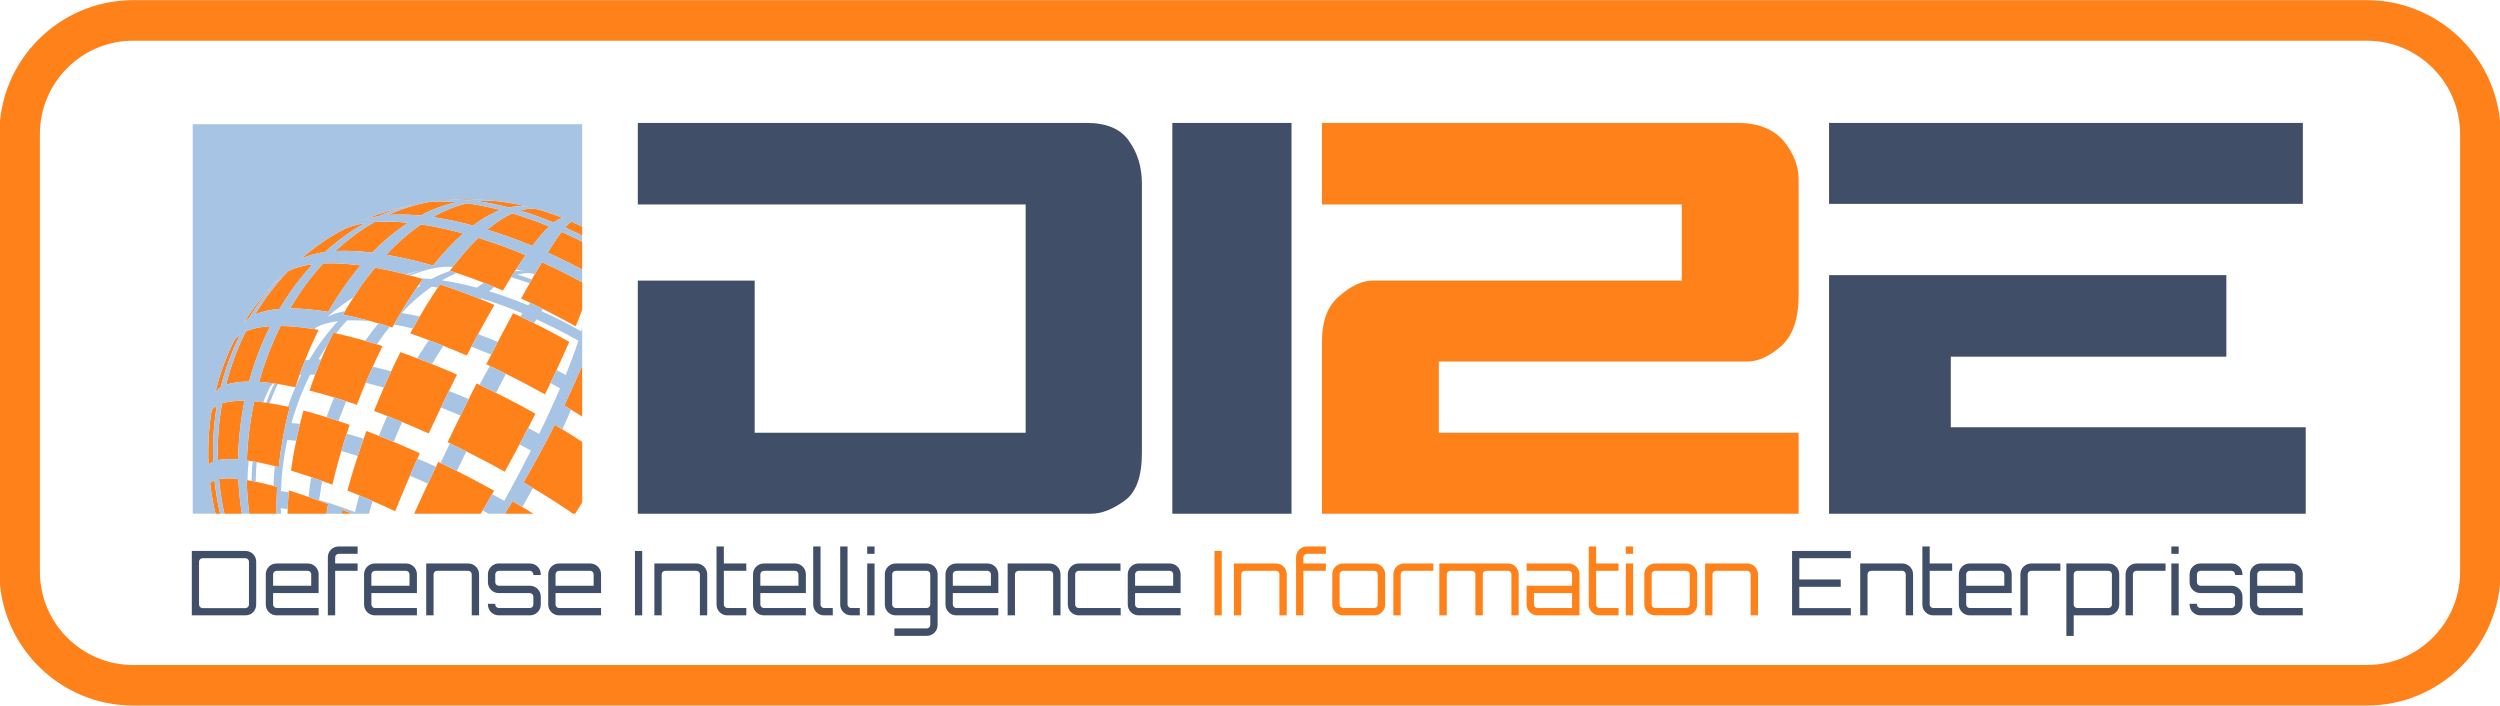 <?xml version="1.0" encoding="UTF-8" standalone="no"?>
<!-- Created with Inkscape (http://www.inkscape.org/) -->

<svg
   xmlns:dc="http://purl.org/dc/elements/1.1/"
   xmlns:cc="http://creativecommons.org/ns#"
   xmlns:rdf="http://www.w3.org/1999/02/22-rdf-syntax-ns#"
   xmlns:svg="http://www.w3.org/2000/svg"
   xmlns="http://www.w3.org/2000/svg"
   xmlns:sodipodi="http://sodipodi.sourceforge.net/DTD/sodipodi-0.dtd"
   xmlns:inkscape="http://www.inkscape.org/namespaces/inkscape"
   id="svg2985"
   version="1.1"
   inkscape:version="0.48.4 r9939"
   width="666"
   height="188"
   xml:space="preserve"
   sodipodi:docname="DI2E (logo)-words.svg"><defs
     id="defs2989"><clipPath
       clipPathUnits="userSpaceOnUse"
       id="clipPath3005"><path
         d="m 0,639.667 800,0 L 800,0 0,0 0,639.667 z"
         id="path3007"
         inkscape:connector-curvature="0" /></clipPath><clipPath
       clipPathUnits="userSpaceOnUse"
       id="clipPath3257"><path
         d="m 0,639.667 800,0 L 800,0 0,0 0,639.667 z"
         id="path3259"
         inkscape:connector-curvature="0" /></clipPath><clipPath
       clipPathUnits="userSpaceOnUse"
       id="clipPath3379"><path
         d="m 0,639.667 800,0 L 800,0 0,0 0,639.667 z"
         id="path3381"
         inkscape:connector-curvature="0" /></clipPath></defs><sodipodi:namedview
     pagecolor="#ffffff"
     bordercolor="#666666"
     borderopacity="1"
     objecttolerance="10"
     gridtolerance="10"
     guidetolerance="10"
     inkscape:pageopacity="0"
     inkscape:pageshadow="2"
     inkscape:window-width="1920"
     inkscape:window-height="1123"
     id="namedview2987"
     showgrid="false"
     inkscape:zoom="1.0392908"
     inkscape:cx="374.9147"
     inkscape:cy="399.79187"
     inkscape:window-x="3831"
     inkscape:window-y="-9"
     inkscape:window-maximized="1"
     inkscape:current-layer="g2993" /><g
     id="g2993"
     inkscape:groupmode="layer"
     inkscape:label="DI2E (logo)"
     transform="matrix(1.25,0,0,-1.25,0,188)"><g
       id="g3196"
       transform="translate(-132.1,-244.842)"><g
         inkscape:export-ydpi="90"
         inkscape:export-xdpi="90"
         inkscape:export-filename="C:\Users\dmarchant\Downloads\g3375_2.png"
         transform="translate(194.654,338.993)"
         id="g2997"><path
           inkscape:connector-curvature="0"
           id="path2999"
           style="fill:none;stroke:#ff811a;stroke-width:1.25;stroke-linecap:round;stroke-linejoin:round;stroke-miterlimit:4;stroke-opacity:1;stroke-dasharray:none"
           d="M 0,0 0.063,0.053" /></g><g
         inkscape:export-ydpi="90"
         inkscape:export-xdpi="90"
         inkscape:export-filename="C:\Users\dmarchant\Downloads\g3375_2.png"
         transform="translate(194.841,339.147)"
         id="g3009"><path
           inkscape:connector-curvature="0"
           id="path3011"
           style="fill:#ff811a;fill-opacity:1;fill-rule:nonzero;stroke:none"
           d="M 0,0 C 0.022,0.016 0.044,0.031 0.065,0.05 0.146,0.122 0.23,0.194 0.313,0.267 l -0.437,-0.369 c 0.02,0.018 0.041,0.034 0.061,0.05 C -0.042,-0.035 -0.02,-0.019 0,0" /></g><g
         inkscape:export-ydpi="90"
         inkscape:export-xdpi="90"
         inkscape:export-filename="C:\Users\dmarchant\Downloads\g3375_2.png"
         transform="translate(253.304,302.905)"
         id="g3013"><path
           inkscape:connector-curvature="0"
           id="path3015"
           style="fill:#ff811a;fill-opacity:1;fill-rule:nonzero;stroke:none"
           d="m 0,0 c -0.973,0.603 -1.967,1.206 -2.98,1.808 -0.52,-1.033 -1.051,-2.06 -1.588,-3.092 -0.54,-1.029 -1.087,-2.057 -1.644,-3.083 -0.557,-1.026 -1.119,-2.05 -1.688,-3.068 -0.571,-1.019 -1.15,-2.032 -1.73,-3.041 0.987,-0.578 1.956,-1.156 2.906,-1.734 0.947,-0.579 1.874,-1.154 2.783,-1.728 0.906,-0.576 1.792,-1.147 2.654,-1.718 0.758,-0.497 1.489,-0.994 2.211,-1.489 l 0.447,0 c 0.509,0.785 1.008,1.576 1.5,2.372 l 0,12.951 C 2.864,-1.818 2.858,-1.813 2.852,-1.81 1.921,-1.207 0.971,-0.603 0,0" /></g><g
         inkscape:export-ydpi="90"
         inkscape:export-xdpi="90"
         inkscape:export-filename="C:\Users\dmarchant\Downloads\g3375_2.png"
         transform="translate(189.763,333.098)"
         id="g3017"><path
           inkscape:connector-curvature="0"
           id="path3019"
           style="fill:#ff811a;fill-opacity:1;fill-rule:nonzero;stroke:none"
           d="m 0,0 c -0.591,-0.772 -1.164,-1.568 -1.717,-2.388 -0.556,-0.822 -1.095,-1.663 -1.611,-2.531 0.341,0.163 0.709,0.312 1.096,0.443 0.391,0.133 0.803,0.25 1.244,0.355 0.436,0.104 0.899,0.192 1.383,0.265 0.487,0.072 0.995,0.132 1.526,0.175 0.527,0.894 1.073,1.763 1.633,2.61 0.561,0.843 1.138,1.66 1.727,2.453 C 5.873,2.177 6.478,2.941 7.097,3.681 7.713,4.423 8.344,5.138 8.986,5.826 8.461,5.76 7.955,5.681 7.468,5.586 6.987,5.49 6.525,5.381 6.086,5.256 5.648,5.132 5.23,4.992 4.835,4.841 4.444,4.688 4.073,4.521 3.728,4.338 3.073,3.663 2.438,2.963 1.815,2.242 1.193,1.52 0.588,0.771 0,0" /></g><g
         inkscape:export-ydpi="90"
         inkscape:export-xdpi="90"
         inkscape:export-filename="C:\Users\dmarchant\Downloads\g3375_2.png"
         transform="translate(204.888,285.761)"
         id="g3021"><path
           inkscape:connector-curvature="0"
           id="path3023"
           style="fill:#ff811a;fill-opacity:1;fill-rule:nonzero;stroke:none"
           d="M 0,0 2.204,0 C 1.529,0.282 0.856,0.562 0.19,0.832 0.123,0.552 0.065,0.278 0,0" /></g><g
         inkscape:export-ydpi="90"
         inkscape:export-xdpi="90"
         inkscape:export-filename="C:\Users\dmarchant\Downloads\g3375_2.png"
         transform="translate(241.317,288.437)"
         id="g3025"><path
           inkscape:connector-curvature="0"
           id="path3027"
           style="fill:#ff811a;fill-opacity:1;fill-rule:nonzero;stroke:none"
           d="m 0,0 c -0.542,-0.9 -1.088,-1.791 -1.636,-2.676 l 6.077,0 C 3.911,-2.348 3.389,-2.021 2.845,-1.691 1.915,-1.127 0.966,-0.563 0,0" /></g><g
         inkscape:export-ydpi="90"
         inkscape:export-xdpi="90"
         inkscape:export-filename="C:\Users\dmarchant\Downloads\g3375_2.png"
         transform="translate(191.151,291.464)"
         id="g3029"><path
           inkscape:connector-curvature="0"
           id="path3031"
           style="fill:#ff811a;fill-opacity:1;fill-rule:nonzero;stroke:none"
           d="m 0,0 c -0.603,0.167 -1.192,0.324 -1.766,0.471 -0.573,0.145 -1.129,0.279 -1.669,0.404 -0.539,0.122 -1.061,0.232 -1.568,0.333 -0.506,0.099 -0.992,0.186 -1.464,0.262 0.025,-1.041 0.07,-2.077 0.139,-3.113 0.069,-1.029 0.161,-2.056 0.272,-3.076 0.037,-0.331 0.091,-0.655 0.133,-0.984 l 5.81,0 C -0.125,-4.849 -0.132,-3.99 -0.116,-3.126 -0.098,-2.09 -0.057,-1.047 0,0" /></g><g
         inkscape:export-ydpi="90"
         inkscape:export-xdpi="90"
         inkscape:export-filename="C:\Users\dmarchant\Downloads\g3375_2.png"
         transform="translate(183.108,290.079)"
         id="g3033"><path
           inkscape:connector-curvature="0"
           id="path3035"
           style="fill:#ff811a;fill-opacity:1;fill-rule:nonzero;stroke:none"
           d="M 0,0 C -0.092,1.027 -0.161,2.058 -0.206,3.095 -0.626,3.136 -1.029,3.171 -1.413,3.189 -1.794,3.212 -2.158,3.218 -2.505,3.215 -2.848,3.213 -3.172,3.197 -3.479,3.171 -3.784,3.145 -4.07,3.107 -4.336,3.056 c 0.095,-1.007 0.213,-2.012 0.357,-3.012 0.143,-1.002 0.312,-2 0.503,-2.99 0.09,-0.46 0.203,-0.914 0.302,-1.372 l 3.72,0 C 0.481,-3.9 0.403,-3.486 0.347,-3.066 0.208,-2.051 0.091,-1.03 0,0" /></g><g
         inkscape:export-ydpi="90"
         inkscape:export-xdpi="90"
         inkscape:export-filename="C:\Users\dmarchant\Downloads\g3375_2.png"
         transform="translate(199.827,288.627)"
         id="g3037"><path
           inkscape:connector-curvature="0"
           id="path3039"
           style="fill:#ff811a;fill-opacity:1;fill-rule:nonzero;stroke:none"
           d="M 0,0 C -0.725,0.266 -1.436,0.521 -2.137,0.766 -2.838,1.008 -3.522,1.242 -4.197,1.465 -4.868,1.687 -5.528,1.897 -6.174,2.097 -6.268,1.054 -6.34,0.014 -6.393,-1.019 -6.425,-1.639 -6.437,-2.251 -6.455,-2.866 l 8.286,0 c 0.122,0.677 0.241,1.352 0.377,2.037 C 1.461,-0.542 0.726,-0.266 0,0" /></g><g
         inkscape:export-ydpi="90"
         inkscape:export-xdpi="90"
         inkscape:export-filename="C:\Users\dmarchant\Downloads\g3375_2.png"
         transform="translate(184.513,326.874)"
         id="g3041"><path
           inkscape:connector-curvature="0"
           id="path3043"
           style="fill:#ff811a;fill-opacity:1;fill-rule:nonzero;stroke:none"
           d="M 0,0 C 0.104,0.103 0.213,0.201 0.33,0.298 0.444,0.396 0.563,0.49 0.689,0.581 1.202,1.438 1.736,2.274 2.287,3.086 2.839,3.898 3.409,4.688 3.995,5.453 4.583,6.216 5.188,6.959 5.808,7.678 6.427,8.396 7.063,9.091 7.714,9.763 7.653,9.718 7.597,9.671 7.537,9.624 7.48,9.576 7.425,9.529 7.366,9.481 7.313,9.432 7.258,9.383 7.204,9.334 7.15,9.284 7.098,9.235 7.047,9.184 5.47,7.431 3.42,5.04 1.971,3.177 1.75,2.872 1.527,2.563 1.311,2.251 1.092,1.939 0.878,1.624 0.667,1.304 0.455,0.984 0.246,0.663 0.041,0.336 -0.165,0.01 -0.365,-0.319 -0.567,-0.653 c 0.086,0.115 0.173,0.225 0.268,0.335 C -0.204,-0.209 -0.105,-0.104 0,0" /></g><g
         inkscape:export-ydpi="90"
         inkscape:export-xdpi="90"
         inkscape:export-filename="C:\Users\dmarchant\Downloads\g3375_2.png"
         transform="translate(237.399,290.666)"
         id="g3045"><path
           inkscape:connector-curvature="0"
           id="path3047"
           style="fill:#ff811a;fill-opacity:1;fill-rule:nonzero;stroke:none"
           d="m 0,0 c -0.987,0.548 -1.976,1.087 -2.968,1.619 -0.991,0.529 -1.985,1.052 -2.98,1.565 -0.993,0.512 -1.988,1.017 -2.981,1.509 -0.992,0.495 -1.983,0.975 -2.972,1.451 -0.495,-1.04 -0.983,-2.078 -1.468,-3.11 -0.484,-1.032 -0.962,-2.057 -1.434,-3.076 -0.474,-1.018 -0.938,-2.027 -1.398,-3.029 -0.282,-0.617 -0.557,-1.225 -0.834,-1.834 l 14.193,0 c 0.375,0.637 0.751,1.273 1.126,1.917 C -1.144,-1.999 -0.569,-1.002 0,0" /></g><g
         inkscape:export-ydpi="90"
         inkscape:export-xdpi="90"
         inkscape:export-filename="C:\Users\dmarchant\Downloads\g3375_2.png"
         transform="translate(253.996,347.963)"
         id="g3049"><path
           inkscape:connector-curvature="0"
           id="path3051"
           style="fill:#ff811a;fill-opacity:1;fill-rule:nonzero;stroke:none"
           d="M 0,0 C -0.075,-0.001 -0.161,-0.03 -0.259,-0.079 -0.357,-0.13 -0.469,-0.203 -0.59,-0.301 -0.712,-0.402 -0.845,-0.525 -0.989,-0.674 -1.136,-0.821 -1.292,-0.997 -1.463,-1.195 -0.848,-1.47 -0.237,-1.752 0.376,-2.044 0.977,-2.33 1.578,-2.628 2.179,-2.931 l 0,1.896 C 1.886,-0.889 1.594,-0.741 1.3,-0.603 0.867,-0.395 0.434,-0.193 0,0" /></g><g
         inkscape:export-ydpi="90"
         inkscape:export-xdpi="90"
         inkscape:export-filename="C:\Users\dmarchant\Downloads\g3375_2.png"
         transform="translate(178.51,312.226)"
         id="g3053"><path
           inkscape:connector-curvature="0"
           id="path3055"
           style="fill:#ff811a;fill-opacity:1;fill-rule:nonzero;stroke:none"
           d="M 0,0 C 0.094,0.08 0.194,0.159 0.298,0.235 0.403,0.31 0.512,0.382 0.628,0.452 0.865,1.419 1.13,2.381 1.423,3.336 1.714,4.291 2.03,5.239 2.376,6.178 2.721,7.114 3.091,8.044 3.487,8.966 3.885,9.886 4.306,10.799 4.758,11.697 4.636,11.611 4.517,11.522 4.404,11.43 4.291,11.336 4.183,11.241 4.082,11.144 3.979,11.044 3.881,10.943 3.79,10.839 3.698,10.734 3.611,10.629 3.53,10.518 3.087,9.633 2.672,8.737 2.283,7.833 1.893,6.929 1.531,6.015 1.195,5.096 0.857,4.172 0.55,3.242 0.267,2.308 -0.018,1.373 -0.274,0.428 -0.505,-0.519 c 0.075,0.09 0.152,0.181 0.237,0.267 C -0.183,-0.166 -0.093,-0.081 0,0" /></g><g
         inkscape:export-ydpi="90"
         inkscape:export-xdpi="90"
         inkscape:export-filename="C:\Users\dmarchant\Downloads\g3375_2.png"
         transform="translate(228.48,348.233)"
         id="g3057"><path
           inkscape:connector-curvature="0"
           id="path3059"
           style="fill:#ff811a;fill-opacity:1;fill-rule:nonzero;stroke:none"
           d="m 0,0 c 0.718,-0.148 1.443,-0.315 2.179,-0.49 0.736,-0.179 1.482,-0.369 2.237,-0.573 0.512,0.385 1.018,0.743 1.521,1.075 0.501,0.327 0.997,0.631 1.488,0.909 0.488,0.271 0.972,0.522 1.45,0.744 0.476,0.222 0.944,0.416 1.408,0.584 C 9.663,2.414 9.048,2.563 8.44,2.705 7.832,2.847 7.231,2.976 6.638,3.096 6.047,3.217 5.463,3.326 4.886,3.422 4.311,3.52 3.745,3.606 3.187,3.683 2.588,3.545 1.984,3.38 1.378,3.19 0.77,3.002 0.16,2.784 -0.453,2.538 -1.067,2.294 -1.682,2.021 -2.3,1.726 -2.918,1.423 -3.538,1.099 -4.157,0.746 -3.489,0.647 -2.806,0.536 -2.114,0.411 -1.42,0.289 -0.716,0.15 0,0" /></g><g
         inkscape:export-ydpi="90"
         inkscape:export-xdpi="90"
         inkscape:export-filename="C:\Users\dmarchant\Downloads\g3375_2.png"
         transform="translate(221.833,347.416)"
         id="g3061"><path
           inkscape:connector-curvature="0"
           id="path3063"
           style="fill:#ff811a;fill-opacity:1;fill-rule:nonzero;stroke:none"
           d="m 0,0 c -0.623,-0.428 -1.246,-0.882 -1.868,-1.364 -0.622,-0.485 -1.243,-0.995 -1.861,-1.534 -0.619,-0.539 -1.238,-1.107 -1.849,-1.701 -0.614,-0.593 -1.229,-1.217 -1.834,-1.867 0.774,-0.131 1.559,-0.278 2.36,-0.437 0.806,-0.162 1.624,-0.34 2.454,-0.531 0.834,-0.193 1.677,-0.4 2.535,-0.624 0.861,-0.221 1.73,-0.459 2.613,-0.713 0.542,0.68 1.087,1.333 1.631,1.96 0.541,0.624 1.082,1.222 1.621,1.792 0.536,0.57 1.071,1.112 1.602,1.628 0.533,0.513 1.06,0.999 1.585,1.459 C 8.197,-1.716 7.415,-1.514 6.64,-1.323 5.87,-1.136 5.107,-0.961 4.355,-0.8 3.606,-0.639 2.867,-0.49 2.139,-0.356 1.414,-0.225 0.7,-0.105 0,0" /></g><g
         inkscape:export-ydpi="90"
         inkscape:export-xdpi="90"
         inkscape:export-filename="C:\Users\dmarchant\Downloads\g3375_2.png"
         transform="translate(234.039,352.323)"
         id="g3065"><path
           inkscape:connector-curvature="0"
           id="path3067"
           style="fill:#ff811a;fill-opacity:1;fill-rule:nonzero;stroke:none"
           d="m 0,0 c 0.514,-0.068 1.035,-0.148 1.566,-0.236 0.532,-0.089 1.07,-0.19 1.615,-0.297 0.546,-0.11 1.1,-0.23 1.659,-0.357 0.56,-0.129 1.124,-0.268 1.696,-0.416 0.426,0.095 0.847,0.164 1.259,0.21 0.411,0.046 0.815,0.07 1.214,0.069 0.396,-0.002 0.782,-0.023 1.165,-0.072 0.38,-0.047 0.752,-0.118 1.116,-0.212 l -0.085,0.022 c -2.949,0.69 -3.064,0.718 -4.733,0.996 L 4.624,-0.018 C 4.25,0.03 3.873,0.067 3.493,0.091 3.113,0.116 2.729,0.13 2.344,0.132 1.958,0.135 1.567,0.125 1.179,0.103 0.788,0.081 0.395,0.048 0,0" /></g><g
         inkscape:export-ydpi="90"
         inkscape:export-xdpi="90"
         inkscape:export-filename="C:\Users\dmarchant\Downloads\g3375_2.png"
         transform="translate(217.31,328.261)"
         id="g3069"><path
           inkscape:connector-curvature="0"
           id="path3071"
           style="fill:#ff811a;fill-opacity:1;fill-rule:nonzero;stroke:none"
           d="M 0,0 C 0.538,0.914 1.077,1.801 1.62,2.663 2.161,3.524 2.704,4.359 3.249,5.169 3.795,5.977 4.343,6.76 4.89,7.514 3.987,7.777 3.097,8.028 2.215,8.261 1.339,8.493 0.476,8.712 -0.377,8.915 -1.226,9.117 -2.063,9.304 -2.882,9.474 -3.7,9.645 -4.505,9.799 -5.293,9.94 -5.889,9.214 -6.479,8.462 -7.063,7.683 -7.646,6.905 -8.223,6.096 -8.79,5.262 -9.36,4.427 -9.921,3.565 -10.474,2.681 c -0.554,-0.891 -1.096,-1.803 -1.63,-2.744 0.811,-0.166 1.637,-0.35 2.48,-0.546 0.845,-0.2 1.708,-0.412 2.583,-0.644 0.879,-0.228 1.771,-0.476 2.677,-0.735 0.908,-0.263 1.831,-0.54 2.763,-0.834 C -1.071,-1.857 -0.536,-0.916 0,0" /></g><g
         inkscape:export-ydpi="90"
         inkscape:export-xdpi="90"
         inkscape:export-filename="C:\Users\dmarchant\Downloads\g3375_2.png"
         transform="translate(181.545,309.709)"
         id="g3073"><path
           inkscape:connector-curvature="0"
           id="path3075"
           style="fill:#ff811a;fill-opacity:1;fill-rule:nonzero;stroke:none"
           d="m 0,0 c -0.397,-0.047 -0.776,-0.108 -1.13,-0.183 -0.353,-0.075 -0.684,-0.165 -0.992,-0.267 -0.178,-0.996 -0.329,-1.997 -0.454,-3 -0.124,-1.004 -0.228,-2.012 -0.3,-3.019 -0.072,-1.009 -0.122,-2.02 -0.145,-3.034 -0.024,-1.011 -0.023,-2.022 0.005,-3.036 0.278,0.064 0.577,0.116 0.895,0.152 0.32,0.04 0.659,0.066 1.018,0.078 0.362,0.015 0.744,0.017 1.143,0.006 0.401,-0.015 0.821,-0.036 1.262,-0.075 0.017,1.043 0.06,2.089 0.124,3.134 0.066,1.043 0.155,2.089 0.269,3.132 0.114,1.042 0.252,2.086 0.415,3.125 0.162,1.037 0.35,2.073 0.559,3.105 C 2.181,0.126 1.714,0.121 1.268,0.103 0.824,0.083 0.401,0.05 0,0" /></g><g
         inkscape:export-ydpi="90"
         inkscape:export-xdpi="90"
         inkscape:export-filename="C:\Users\dmarchant\Downloads\g3375_2.png"
         transform="translate(253.799,344.91)"
         id="g3077"><path
           inkscape:connector-curvature="0"
           id="path3079"
           style="fill:#ff811a;fill-opacity:1;fill-rule:nonzero;stroke:none"
           d="M 0,0 C -0.666,0.317 -1.335,0.628 -2.002,0.926 -2.203,0.661 -2.415,0.368 -2.639,0.052 -2.863,-0.267 -3.099,-0.61 -3.346,-0.979 -3.595,-1.35 -3.854,-1.744 -4.124,-2.165 c -0.273,-0.421 -0.555,-0.868 -0.848,-1.341 0.82,-0.37 1.64,-0.754 2.461,-1.145 0.82,-0.393 1.641,-0.796 2.458,-1.214 C 0.76,-6.276 1.568,-6.7 2.376,-7.134 l 0,5.953 C 2.251,-1.116 2.126,-1.048 2.001,-0.984 1.337,-0.646 0.669,-0.319 0,0" /></g><g
         inkscape:export-ydpi="90"
         inkscape:export-xdpi="90"
         inkscape:export-filename="C:\Users\dmarchant\Downloads\g3375_2.png"
         transform="translate(252.774,336.882)"
         id="g3081"><path
           inkscape:connector-curvature="0"
           id="path3083"
           style="fill:#ff811a;fill-opacity:1;fill-rule:nonzero;stroke:none"
           d="M 0,0 C -0.863,0.437 -1.726,0.865 -2.593,1.28 -3.457,1.695 -4.323,2.099 -5.188,2.491 -5.514,1.947 -5.851,1.379 -6.197,0.784 -6.545,0.188 -6.904,-0.431 -7.273,-1.076 -7.645,-1.724 -8.024,-2.397 -8.415,-3.093 -8.809,-3.792 -9.21,-4.515 -9.622,-5.262 c 0.975,-0.445 1.946,-0.901 2.921,-1.373 0.973,-0.47 1.947,-0.954 2.919,-1.45 0.972,-0.495 1.942,-1.002 2.91,-1.523 0.966,-0.518 1.929,-1.048 2.887,-1.589 0.323,0.792 0.632,1.566 0.924,2.315 0.163,0.416 0.308,0.81 0.461,1.212 l 0,5.867 C 3.127,-1.652 2.855,-1.497 2.581,-1.35 1.724,-0.89 0.862,-0.438 0,0" /></g><g
         inkscape:export-ydpi="90"
         inkscape:export-xdpi="90"
         inkscape:export-filename="C:\Users\dmarchant\Downloads\g3375_2.png"
         transform="translate(253.745,311.799)"
         id="g3085"><path
           inkscape:connector-curvature="0"
           id="path3087"
           style="fill:#ff811a;fill-opacity:1;fill-rule:nonzero;stroke:none"
           d="m 0,0 c -0.45,-0.978 -0.917,-1.974 -1.402,-2.986 1.007,-0.6 1.999,-1.204 2.966,-1.81 0.295,-0.183 0.575,-0.368 0.866,-0.553 l 0,10.872 C 2.066,4.66 1.689,3.78 1.294,2.881 0.881,1.938 0.448,0.978 0,0" /></g><g
         inkscape:export-ydpi="90"
         inkscape:export-xdpi="90"
         inkscape:export-filename="C:\Users\dmarchant\Downloads\g3375_2.png"
         transform="translate(186.092,316.956)"
         id="g3089"><path
           inkscape:connector-curvature="0"
           id="path3091"
           style="fill:#ff811a;fill-opacity:1;fill-rule:nonzero;stroke:none"
           d="M 0,0 C 0.326,1.003 0.674,1.997 1.049,2.983 1.424,3.969 1.821,4.943 2.243,5.909 2.667,6.872 3.114,7.828 3.585,8.771 3.058,8.739 2.554,8.688 2.07,8.624 1.59,8.561 1.134,8.481 0.698,8.39 0.267,8.295 -0.144,8.188 -0.528,8.063 -0.913,7.941 -1.275,7.805 -1.612,7.652 -2.067,6.738 -2.496,5.818 -2.898,4.887 -3.302,3.955 -3.679,3.012 -4.031,2.062 -4.38,1.11 -4.705,0.149 -5.004,-0.815 c -0.299,-0.97 -0.571,-1.946 -0.817,-2.926 0.317,0.117 0.656,0.218 1.018,0.305 0.365,0.087 0.752,0.163 1.16,0.221 0.414,0.061 0.847,0.106 1.303,0.136 0.457,0.03 0.938,0.048 1.438,0.049 C -0.626,-2.014 -0.325,-1.003 0,0" /></g><g
         inkscape:export-ydpi="90"
         inkscape:export-xdpi="90"
         inkscape:export-filename="C:\Users\dmarchant\Downloads\g3375_2.png"
         transform="translate(196.067,340.19)"
         id="g3093"><path
           inkscape:connector-curvature="0"
           id="path3095"
           style="fill:#ff811a;fill-opacity:1;fill-rule:nonzero;stroke:none"
           d="m 0,0 c -0.131,-0.108 -0.263,-0.217 -0.39,-0.326 -0.13,-0.109 -0.258,-0.221 -0.388,-0.332 -0.044,-0.04 -0.089,-0.08 -0.135,-0.118 L 0.394,0.321 C 0.262,0.215 0.13,0.107 0,0" /></g><g
         inkscape:export-ydpi="90"
         inkscape:export-xdpi="90"
         inkscape:export-filename="C:\Users\dmarchant\Downloads\g3375_2.png"
         transform="translate(177.247,296.718)"
         id="g3097"><path
           inkscape:connector-curvature="0"
           id="path3099"
           style="fill:#ff811a;fill-opacity:1;fill-rule:nonzero;stroke:none"
           d="m 0,0 c 0.093,0.049 0.187,0.094 0.289,0.139 -0.037,0.997 -0.05,1.996 -0.037,2.993 0.016,0.996 0.055,1.993 0.119,2.99 0.067,0.993 0.157,1.986 0.273,2.977 0.118,0.99 0.26,1.976 0.429,2.96 C 0.965,11.996 0.856,11.929 0.755,11.859 0.654,11.793 0.556,11.719 0.465,11.645 0.375,11.57 0.287,11.493 0.205,11.413 0.125,11.333 0.049,11.251 -0.023,11.165 -0.186,10.203 -0.317,9.236 -0.427,8.269 -0.535,7.3 -0.616,6.326 -0.672,5.353 -0.73,4.378 -0.76,3.402 -0.763,2.426 c -0.006,-0.978 0.015,-1.954 0.062,-2.933 0.066,0.064 0.134,0.126 0.208,0.185 0.072,0.059 0.149,0.116 0.233,0.169 C -0.178,-0.102 -0.092,-0.05 0,0" /></g><g
         inkscape:export-ydpi="90"
         inkscape:export-xdpi="90"
         inkscape:export-filename="C:\Users\dmarchant\Downloads\g3375_2.png"
         transform="translate(245.163,348.504)"
         id="g3101"><path
           inkscape:connector-curvature="0"
           id="path3103"
           style="fill:#ff811a;fill-opacity:1;fill-rule:nonzero;stroke:none"
           d="M 0,0 C -0.653,0.233 -1.306,0.455 -1.954,0.668 -2.599,0.879 -3.242,1.081 -3.881,1.272 -4.295,1.089 -4.717,0.878 -5.144,0.643 -5.575,0.405 -6.012,0.142 -6.454,-0.146 c -0.445,-0.293 -0.897,-0.61 -1.355,-0.955 -0.459,-0.344 -0.924,-0.715 -1.393,-1.114 0.776,-0.24 1.56,-0.489 2.348,-0.754 0.791,-0.263 1.587,-0.54 2.386,-0.83 0.803,-0.288 1.609,-0.59 2.417,-0.904 0.811,-0.316 1.623,-0.64 2.44,-0.98 0.34,0.453 0.671,0.879 0.99,1.279 0.319,0.397 0.627,0.771 0.927,1.119 0.297,0.347 0.585,0.665 0.862,0.962 0.276,0.291 0.541,0.559 0.798,0.802 -0.664,0.274 -1.33,0.538 -1.991,0.792 C 1.314,-0.476 0.656,-0.232 0,0" /></g><g
         inkscape:export-ydpi="90"
         inkscape:export-xdpi="90"
         inkscape:export-filename="C:\Users\dmarchant\Downloads\g3375_2.png"
         transform="translate(244.037,350.633)"
         id="g3105"><path
           inkscape:connector-curvature="0"
           id="path3107"
           style="fill:#ff811a;fill-opacity:1;fill-rule:nonzero;stroke:none"
           d="m 0,0 c -0.375,-0.063 -0.758,-0.149 -1.147,-0.264 0.586,-0.174 1.176,-0.358 1.771,-0.552 0.594,-0.194 1.192,-0.398 1.792,-0.61 0.603,-0.213 1.207,-0.434 1.812,-0.667 0.607,-0.232 1.215,-0.472 1.825,-0.722 0.226,0.172 0.441,0.322 0.642,0.446 0.204,0.122 0.397,0.221 0.577,0.294 0.182,0.074 0.352,0.123 0.51,0.147 0.16,0.024 0.308,0.026 0.445,0 -0.433,0.176 -0.866,0.347 -1.295,0.51 C 6.5,-1.256 6.071,-1.097 5.645,-0.947 5.217,-0.795 4.792,-0.65 4.368,-0.514 3.946,-0.377 3.525,-0.246 3.106,-0.122 2.788,-0.034 2.462,0.03 2.129,0.068 1.79,0.107 1.444,0.121 1.091,0.108 0.735,0.099 0.372,0.063 0,0" /></g><g
         inkscape:export-ydpi="90"
         inkscape:export-xdpi="90"
         inkscape:export-filename="C:\Users\dmarchant\Downloads\g3375_2.png"
         transform="translate(210.84,348.749)"
         id="g3109"><path
           inkscape:connector-curvature="0"
           id="path3111"
           style="fill:#ff811a;fill-opacity:1;fill-rule:nonzero;stroke:none"
           d="m 0,0 c 0.315,0.087 0.639,0.165 0.973,0.236 0.336,0.075 0.679,0.138 1.032,0.195 0.726,0.33 1.46,0.632 2.193,0.912 0.737,0.276 1.474,0.533 2.217,0.764 0.738,0.227 1.482,0.436 2.227,0.616 0.201,0.049 0.403,0.093 0.603,0.14 C 8.367,2.682 7.457,2.49 6.705,2.3 1.66,0.815 1.358,0.728 -1.761,-0.604 c 0.272,0.116 0.558,0.223 0.85,0.324 0.294,0.1 0.597,0.195 0.911,0.28" /></g><g
         inkscape:export-ydpi="90"
         inkscape:export-xdpi="90"
         inkscape:export-filename="C:\Users\dmarchant\Downloads\g3375_2.png"
         transform="translate(208.191,323.086)"
         id="g3113"><path
           inkscape:connector-curvature="0"
           id="path3115"
           style="fill:#ff811a;fill-opacity:1;fill-rule:nonzero;stroke:none"
           d="m 0,0 c -0.874,0.239 -1.733,0.459 -2.578,0.666 -0.84,0.207 -1.666,0.398 -2.476,0.573 -0.494,-0.989 -0.971,-1.99 -1.431,-2.997 -0.458,-1.013 -0.9,-2.032 -1.324,-3.06 -0.422,-1.031 -0.828,-2.069 -1.213,-3.112 -0.386,-1.046 -0.754,-2.095 -1.103,-3.152 0.775,-0.194 1.569,-0.406 2.377,-0.629 0.81,-0.224 1.636,-0.461 2.478,-0.714 0.842,-0.255 1.701,-0.523 2.572,-0.803 0.873,-0.283 1.759,-0.58 2.657,-0.889 0.403,1.064 0.822,2.126 1.252,3.183 0.431,1.057 0.875,2.107 1.332,3.153 0.458,1.044 0.926,2.082 1.408,3.11 0.483,1.028 0.979,2.049 1.487,3.059 C 4.503,-1.314 3.581,-1.029 2.673,-0.759 1.769,-0.491 0.877,-0.238 0,0" /></g><g
         inkscape:export-ydpi="90"
         inkscape:export-xdpi="90"
         inkscape:export-filename="C:\Users\dmarchant\Downloads\g3375_2.png"
         transform="translate(239.023,342.866)"
         id="g3117"><path
           inkscape:connector-curvature="0"
           id="path3119"
           style="fill:#ff811a;fill-opacity:1;fill-rule:nonzero;stroke:none"
           d="M 0,0 C -0.84,0.308 -1.678,0.599 -2.509,0.881 -3.339,1.161 -4.163,1.427 -4.979,1.68 -5.467,1.207 -5.96,0.706 -6.459,0.178 -6.958,-0.35 -7.46,-0.905 -7.965,-1.486 c -0.509,-0.585 -1.02,-1.195 -1.533,-1.831 -0.517,-0.641 -1.034,-1.305 -1.554,-1.997 0.911,-0.295 1.834,-0.604 2.76,-0.926 0.93,-0.323 1.867,-0.661 2.811,-1.015 0.943,-0.351 1.895,-0.718 2.849,-1.099 0.959,-0.382 1.92,-0.778 2.885,-1.185 0.44,0.731 0.871,1.438 1.297,2.122 0.424,0.682 0.839,1.336 1.244,1.968 0.405,0.626 0.801,1.228 1.19,1.807 0.385,0.574 0.764,1.122 1.13,1.647 C 4.255,-1.639 3.399,-1.29 2.546,-0.959 1.694,-0.627 0.846,-0.308 0,0" /></g><g
         inkscape:export-ydpi="90"
         inkscape:export-xdpi="90"
         inkscape:export-filename="C:\Users\dmarchant\Downloads\g3375_2.png"
         transform="translate(240.1,325.981)"
         id="g3121"><path
           inkscape:connector-curvature="0"
           id="path3123"
           style="fill:#ff811a;fill-opacity:1;fill-rule:nonzero;stroke:none"
           d="m 0,0 c -0.459,-0.862 -0.928,-1.749 -1.404,-2.658 -0.478,-0.909 -0.963,-1.843 -1.459,-2.795 -0.493,-0.956 -0.996,-1.933 -1.507,-2.93 1.045,-0.485 2.09,-0.986 3.136,-1.496 1.046,-0.51 2.092,-1.035 3.136,-1.57 1.047,-0.535 2.092,-1.082 3.13,-1.639 1.043,-0.56 2.079,-1.129 3.114,-1.708 0.492,1.008 0.968,1.999 1.43,2.973 0.461,0.974 0.908,1.927 1.338,2.864 0.431,0.934 0.845,1.85 1.244,2.744 0.398,0.894 0.781,1.769 1.151,2.624 -0.987,0.556 -1.977,1.099 -2.971,1.634 -0.994,0.533 -1.99,1.055 -2.99,1.564 -0.999,0.51 -2,1.007 -2.999,1.492 C 3.348,1.583 2.347,2.055 1.348,2.515 0.908,1.7 0.459,0.862 0,0" /></g><g
         inkscape:export-ydpi="90"
         inkscape:export-xdpi="90"
         inkscape:export-filename="C:\Users\dmarchant\Downloads\g3375_2.png"
         transform="translate(178.209,289.897)"
         id="g3125"><path
           inkscape:connector-curvature="0"
           id="path3127"
           style="fill:#ff811a;fill-opacity:1;fill-rule:nonzero;stroke:none"
           d="M 0,0 C -0.157,0.986 -0.286,1.98 -0.39,2.976 -0.485,2.938 -0.578,2.896 -0.665,2.855 -0.753,2.813 -0.838,2.769 -0.916,2.723 -0.995,2.675 -1.07,2.625 -1.142,2.574 -1.212,2.522 -1.277,2.468 -1.339,2.412 c 0.113,-0.974 0.253,-1.947 0.419,-2.915 0.164,-0.97 0.354,-1.935 0.567,-2.893 0.056,-0.249 0.127,-0.493 0.186,-0.74 l 0.981,0 C 0.724,-3.741 0.62,-3.35 0.537,-2.952 0.332,-1.973 0.154,-0.988 0,0" /></g><g
         inkscape:export-ydpi="90"
         inkscape:export-xdpi="90"
         inkscape:export-filename="C:\Users\dmarchant\Downloads\g3375_2.png"
         transform="translate(229.347,352.683)"
         id="g3129"><path
           inkscape:connector-curvature="0"
           id="path3131"
           style="fill:#ff811a;fill-opacity:1;fill-rule:nonzero;stroke:none"
           d="m 0,0 c 0.429,-0.003 0.868,-0.017 1.313,-0.038 0.448,-0.024 0.902,-0.056 1.367,-0.097 0.341,0.033 0.683,0.062 1.025,0.079 0.339,0.018 0.679,0.029 1.016,0.033 0.338,0.002 0.674,-0.002 1.008,-0.015 0.334,-0.012 0.667,-0.031 0.998,-0.061 L 5.442,-0.002 C 1.401,0.133 1.07,0.146 -1.878,-0.033 l -0.578,-0.043 c 0.391,0.029 0.791,0.052 1.199,0.064 C -0.847,0 -0.428,0.005 0,0" /></g><g
         inkscape:export-ydpi="90"
         inkscape:export-xdpi="90"
         inkscape:export-filename="C:\Users\dmarchant\Downloads\g3375_2.png"
         transform="translate(219.221,351.126)"
         id="g3133"><path
           inkscape:connector-curvature="0"
           id="path3135"
           style="fill:#ff811a;fill-opacity:1;fill-rule:nonzero;stroke:none"
           d="m 0,0 c -0.741,-0.232 -1.479,-0.491 -2.213,-0.775 -0.736,-0.285 -1.47,-0.598 -2.199,-0.932 0.516,0.042 1.043,0.07 1.588,0.087 0.547,0.016 1.108,0.018 1.681,0.009 0.58,-0.011 1.172,-0.034 1.777,-0.069 0.606,-0.038 1.225,-0.086 1.859,-0.147 0.653,0.346 1.303,0.666 1.956,0.958 0.654,0.292 1.304,0.557 1.953,0.798 0.647,0.237 1.295,0.448 1.941,0.633 0.642,0.183 1.285,0.342 1.925,0.473 C 9.738,1.083 9.22,1.12 8.711,1.146 8.201,1.17 7.702,1.184 7.218,1.188 6.73,1.191 6.258,1.184 5.795,1.167 5.333,1.149 4.885,1.12 4.445,1.082 3.703,0.952 2.962,0.799 2.222,0.619 1.479,0.438 0.739,0.232 0,0" /></g><g
         inkscape:export-ydpi="90"
         inkscape:export-xdpi="90"
         inkscape:export-filename="C:\Users\dmarchant\Downloads\g3375_2.png"
         transform="translate(220.085,351.612)"
         id="g3137"><path
           inkscape:connector-curvature="0"
           id="path3139"
           style="fill:#ff811a;fill-opacity:1;fill-rule:nonzero;stroke:none"
           d="M 0,0 C 0.575,0.115 1.139,0.229 1.634,0.334 1.089,0.235 0.545,0.122 0,0" /></g><g
         inkscape:export-ydpi="90"
         inkscape:export-xdpi="90"
         inkscape:export-filename="C:\Users\dmarchant\Downloads\g3375_2.png"
         transform="translate(234.036,352.323)"
         id="g3141"><path
           inkscape:connector-curvature="0"
           id="path3143"
           style="fill:#ff811a;fill-opacity:1;fill-rule:nonzero;stroke:none"
           d="M 0,0 C 0.001,0 0.002,0.001 0.003,0 0.002,0.001 0.001,0.001 0,0.001 L 0,0 z" /></g><g
         inkscape:export-ydpi="90"
         inkscape:export-xdpi="90"
         inkscape:export-filename="C:\Users\dmarchant\Downloads\g3375_2.png"
         transform="translate(197.273,340.515)"
         id="g3145"><path
           inkscape:connector-curvature="0"
           id="path3147"
           style="fill:#ff811a;fill-opacity:1;fill-rule:nonzero;stroke:none"
           d="M 0,0 C 0.392,0.156 0.806,0.298 1.239,0.426 1.675,0.554 2.132,0.668 2.609,0.768 3.09,0.867 3.591,0.952 4.109,1.021 4.779,1.64 5.464,2.23 6.157,2.796 6.848,3.36 7.549,3.9 8.26,4.414 8.967,4.927 9.684,5.412 10.408,5.873 11.13,6.332 11.861,6.768 12.6,7.176 12.127,7.1 11.669,7.015 11.231,6.914 10.794,6.814 10.373,6.702 9.972,6.578 9.57,6.454 9.186,6.316 8.82,6.165 8.455,6.019 8.108,5.858 7.78,5.682 L 7.327,5.438 C 6.586,5.031 5.855,4.604 5.134,4.153 4.41,3.703 3.696,3.23 2.993,2.734 2.286,2.238 1.594,1.721 0.912,1.181 0.227,0.637 -0.445,0.076 -1.104,-0.509 -0.758,-0.325 -0.391,-0.157 0,0" /></g><g
         inkscape:export-ydpi="90"
         inkscape:export-xdpi="90"
         inkscape:export-filename="C:\Users\dmarchant\Downloads\g3375_2.png"
         transform="translate(200.976,339.106)"
         id="g3149"><path
           inkscape:connector-curvature="0"
           id="path3151"
           style="fill:#ff811a;fill-opacity:1;fill-rule:nonzero;stroke:none"
           d="m 0,0 c -0.638,-0.696 -1.263,-1.416 -1.877,-2.164 -0.613,-0.746 -1.216,-1.522 -1.804,-2.321 -0.59,-0.799 -1.164,-1.627 -1.725,-2.48 -0.562,-0.852 -1.107,-1.731 -1.638,-2.635 0.594,0.002 1.209,-0.011 1.845,-0.041 0.636,-0.026 1.295,-0.073 1.972,-0.134 0.681,-0.061 1.381,-0.137 2.099,-0.228 0.721,-0.093 1.461,-0.201 2.22,-0.324 0.534,0.93 1.078,1.836 1.636,2.715 0.555,0.878 1.122,1.731 1.698,2.556 0.574,0.825 1.159,1.622 1.754,2.396 0.591,0.768 1.193,1.511 1.801,2.23 -0.74,0.097 -1.463,0.178 -2.168,0.245 -0.704,0.066 -1.39,0.118 -2.057,0.153 C 3.09,0.006 2.446,0.024 1.816,0.03 1.191,0.034 0.586,0.024 0,0" /></g><g
         inkscape:export-ydpi="90"
         inkscape:export-xdpi="90"
         inkscape:export-filename="C:\Users\dmarchant\Downloads\g3375_2.png"
         transform="translate(225.447,322.003)"
         id="g3153"><path
           inkscape:connector-curvature="0"
           id="path3155"
           style="fill:#ff811a;fill-opacity:1;fill-rule:nonzero;stroke:none"
           d="m 0,0 c 1.01,-0.393 2.025,-0.801 3.044,-1.225 1.024,-0.421 2.052,-0.858 3.083,-1.306 0.515,0.99 1.027,1.962 1.532,2.91 0.504,0.944 1.001,1.867 1.494,2.77 0.491,0.897 0.976,1.774 1.454,2.627 0.477,0.85 0.947,1.677 1.413,2.481 C 11.029,8.679 10.041,9.086 9.06,9.481 8.079,9.875 7.104,10.254 6.136,10.619 5.168,10.984 4.206,11.335 3.255,11.671 2.303,12.004 1.359,12.325 0.426,12.632 -0.103,11.867 -0.631,11.073 -1.16,10.254 -1.692,9.436 -2.222,8.59 -2.753,7.72 -3.283,6.847 -3.814,5.949 -4.344,5.028 -4.873,4.104 -5.403,3.156 -5.931,2.185 -4.961,1.851 -3.983,1.5 -2.994,1.139 -2.005,0.772 -1.005,0.394 0,0" /></g><g
         inkscape:export-ydpi="90"
         inkscape:export-xdpi="90"
         inkscape:export-filename="C:\Users\dmarchant\Downloads\g3375_2.png"
         transform="translate(215.314,348.009)"
         id="g3157"><path
           inkscape:connector-curvature="0"
           id="path3159"
           style="fill:#ff811a;fill-opacity:1;fill-rule:nonzero;stroke:none"
           d="m 0,0 c -0.599,0.014 -1.186,0.013 -1.751,0 -0.568,-0.014 -1.117,-0.042 -1.653,-0.084 -0.72,-0.407 -1.434,-0.844 -2.143,-1.304 -0.709,-0.465 -1.412,-0.952 -2.107,-1.467 -0.696,-0.516 -1.386,-1.06 -2.066,-1.626 -0.681,-0.569 -1.354,-1.165 -2.015,-1.79 0.575,0.034 1.173,0.05 1.789,0.05 0.619,0.002 1.253,-0.012 1.906,-0.041 0.657,-0.029 1.329,-0.073 2.02,-0.131 0.694,-0.059 1.404,-0.134 2.129,-0.224 0.622,0.64 1.253,1.255 1.888,1.844 0.633,0.584 1.272,1.144 1.914,1.675 0.64,0.531 1.286,1.035 1.935,1.51 0.645,0.476 1.294,0.923 1.948,1.345 C 3.13,-0.177 2.484,-0.121 1.849,-0.079 1.219,-0.039 0.602,-0.014 0,0" /></g><g
         inkscape:export-ydpi="90"
         inkscape:export-xdpi="90"
         inkscape:export-filename="C:\Users\dmarchant\Downloads\g3375_2.png"
         transform="translate(191.911,325.779)"
         id="g3161"><path
           inkscape:connector-curvature="0"
           id="path3163"
           style="fill:#ff811a;fill-opacity:1;fill-rule:nonzero;stroke:none"
           d="m 0,0 c -0.477,-0.953 -0.932,-1.918 -1.359,-2.892 -0.432,-0.977 -0.836,-1.962 -1.219,-2.957 -0.383,-0.996 -0.742,-2.001 -1.078,-3.014 -0.336,-1.012 -0.647,-2.032 -0.938,-3.061 0.564,-0.036 1.149,-0.088 1.752,-0.155 0.605,-0.065 1.232,-0.148 1.876,-0.242 0.648,-0.096 1.315,-0.209 1.999,-0.335 0.69,-0.124 1.397,-0.266 2.121,-0.421 0.331,1.05 0.683,2.097 1.057,3.138 0.371,1.036 0.765,2.067 1.178,3.088 0.41,1.022 0.842,2.035 1.295,3.039 0.452,0.999 0.921,1.992 1.414,2.971 -0.756,0.135 -1.494,0.25 -2.212,0.354 C 5.169,-0.388 4.472,-0.304 3.795,-0.232 3.12,-0.164 2.466,-0.109 1.831,-0.069 1.199,-0.031 0.589,-0.008 0,0" /></g><g
         inkscape:export-ydpi="90"
         inkscape:export-xdpi="90"
         inkscape:export-filename="C:\Users\dmarchant\Downloads\g3375_2.png"
         transform="translate(239.95,310.44)"
         id="g3165"><path
           inkscape:connector-curvature="0"
           id="path3167"
           style="fill:#ff811a;fill-opacity:1;fill-rule:nonzero;stroke:none"
           d="m 0,0 c -1.049,0.539 -2.099,1.065 -3.146,1.58 -1.048,0.514 -2.095,1.016 -3.14,1.505 -0.519,-1.032 -1.039,-2.067 -1.556,-3.107 -0.517,-1.041 -1.037,-2.085 -1.552,-3.131 -0.514,-1.049 -1.028,-2.097 -1.538,-3.149 -0.509,-1.049 -1.017,-2.098 -1.524,-3.146 1.013,-0.484 2.027,-0.975 3.044,-1.479 1.016,-0.501 2.033,-1.015 3.05,-1.541 1.017,-0.523 2.036,-1.057 3.049,-1.599 1.014,-0.543 2.026,-1.096 3.032,-1.658 0.566,1.021 1.127,2.047 1.682,3.074 0.556,1.029 1.108,2.06 1.655,3.093 0.547,1.034 1.089,2.069 1.622,3.103 0.534,1.032 1.063,2.067 1.583,3.1 -1.035,0.58 -2.077,1.151 -3.123,1.709 C 2.097,-1.086 1.048,-0.538 0,0" /></g><g
         inkscape:export-ydpi="90"
         inkscape:export-xdpi="90"
         inkscape:export-filename="C:\Users\dmarchant\Downloads\g3375_2.png"
         transform="translate(215.776,301.161)"
         id="g3169"><path
           inkscape:connector-curvature="0"
           id="path3171"
           style="fill:#ff811a;fill-opacity:1;fill-rule:nonzero;stroke:none"
           d="m 0,0 c -0.948,0.395 -1.891,0.779 -2.822,1.151 -0.93,0.371 -1.852,0.731 -2.765,1.075 -0.39,-1.068 -0.767,-2.136 -1.132,-3.201 -0.364,-1.065 -0.718,-2.129 -1.054,-3.189 -0.338,-1.06 -0.664,-2.114 -0.975,-3.166 -0.311,-1.049 -0.607,-2.095 -0.892,-3.133 0.816,-0.325 1.64,-0.66 2.474,-1.009 0.834,-0.345 1.677,-0.704 2.527,-1.069 0.85,-0.371 1.709,-0.746 2.573,-1.135 0.863,-0.387 1.734,-0.786 2.608,-1.191 0.403,1 0.816,2.008 1.237,3.021 0.423,1.019 0.851,2.044 1.288,3.075 0.439,1.032 0.886,2.069 1.338,3.112 0.454,1.042 0.914,2.089 1.382,3.139 C 4.812,-2.076 3.839,-1.646 2.873,-1.225 1.909,-0.804 0.95,-0.395 0,0" /></g><g
         inkscape:export-ydpi="90"
         inkscape:export-xdpi="90"
         inkscape:export-filename="C:\Users\dmarchant\Downloads\g3375_2.png"
         transform="translate(189.827,309.267)"
         id="g3173"><path
           inkscape:connector-curvature="0"
           id="path3175"
           style="fill:#ff811a;fill-opacity:1;fill-rule:nonzero;stroke:none"
           d="m 0,0 c -0.631,0.104 -1.24,0.192 -1.833,0.269 -0.586,0.074 -1.153,0.136 -1.703,0.179 -0.227,-1.039 -0.429,-2.085 -0.606,-3.133 -0.178,-1.048 -0.335,-2.1 -0.464,-3.151 -0.13,-1.05 -0.24,-2.104 -0.324,-3.157 -0.084,-1.052 -0.145,-2.105 -0.183,-3.154 0.494,-0.07 1.004,-0.154 1.533,-0.248 0.532,-0.096 1.079,-0.204 1.644,-0.322 0.567,-0.123 1.152,-0.252 1.751,-0.398 0.603,-0.146 1.221,-0.302 1.854,-0.469 0.115,1.061 0.249,2.121 0.402,3.188 0.155,1.068 0.331,2.136 0.526,3.204 0.196,1.067 0.413,2.135 0.648,3.203 0.237,1.069 0.496,2.135 0.773,3.197 -0.706,0.16 -1.396,0.307 -2.067,0.438 C 1.283,-0.221 0.631,-0.103 0,0" /></g><g
         inkscape:export-ydpi="90"
         inkscape:export-xdpi="90"
         inkscape:export-filename="C:\Users\dmarchant\Downloads\g3375_2.png"
         transform="translate(229.501,315.412)"
         id="g3177"><path
           inkscape:connector-curvature="0"
           id="path3179"
           style="fill:#ff811a;fill-opacity:1;fill-rule:nonzero;stroke:none"
           d="m 0,0 c -1.034,0.452 -2.063,0.895 -3.088,1.322 -1.021,0.429 -2.038,0.841 -3.046,1.241 -1.008,0.397 -2.008,0.783 -2.997,1.152 -0.99,0.369 -1.967,0.724 -2.937,1.067 -0.509,-1.017 -1.009,-2.041 -1.499,-3.073 -0.491,-1.036 -0.97,-2.075 -1.438,-3.123 -0.47,-1.049 -0.928,-2.102 -1.373,-3.158 -0.446,-1.06 -0.884,-2.121 -1.307,-3.186 0.934,-0.348 1.88,-0.708 2.831,-1.083 0.958,-0.375 1.922,-0.761 2.895,-1.162 0.972,-0.4 1.953,-0.813 2.942,-1.24 0.989,-0.424 1.985,-0.865 2.985,-1.314 0.482,1.056 0.973,2.11 1.468,3.165 0.496,1.054 0.993,2.104 1.5,3.155 0.502,1.048 1.009,2.093 1.522,3.134 0.51,1.04 1.025,2.074 1.542,3.103" /></g><g
         inkscape:export-ydpi="90"
         inkscape:export-xdpi="90"
         inkscape:export-filename="C:\Users\dmarchant\Downloads\g3375_2.png"
         transform="translate(204.019,305.587)"
         id="g3181"><path
           inkscape:connector-curvature="0"
           id="path3183"
           style="fill:#ff811a;fill-opacity:1;fill-rule:nonzero;stroke:none"
           d="m 0,0 c -0.852,0.281 -1.687,0.551 -2.509,0.807 -0.82,0.254 -1.628,0.494 -2.418,0.722 -0.787,0.227 -1.561,0.439 -2.319,0.638 -0.297,-1.065 -0.577,-2.136 -0.835,-3.206 -0.26,-1.069 -0.499,-2.142 -0.72,-3.214 -0.221,-1.068 -0.424,-2.14 -0.606,-3.206 -0.182,-1.065 -0.345,-2.129 -0.489,-3.189 0.679,-0.204 1.373,-0.416 2.078,-0.644 0.709,-0.228 1.431,-0.463 2.165,-0.715 0.737,-0.248 1.487,-0.512 2.246,-0.783 0.763,-0.275 1.539,-0.561 2.323,-0.855 0.246,1.048 0.508,2.1 0.784,3.157 0.277,1.058 0.568,2.121 0.875,3.184 0.305,1.068 0.627,2.136 0.965,3.204 0.335,1.069 0.689,2.14 1.051,3.21 C 1.717,-0.579 0.852,-0.283 0,0" /></g><g
         inkscape:export-ydpi="90"
         inkscape:export-xdpi="90"
         inkscape:export-filename="C:\Users\dmarchant\Downloads\g3375_2.png"
         transform="translate(160.477,386.567)"
         id="g3193"><path
           inkscape:connector-curvature="0"
           id="path3195"
           style="fill:#ff811a;fill-opacity:1;fill-rule:nonzero;stroke:none"
           d="m 0,0 c -10.957,0 -19.871,-8.914 -19.871,-19.871 l 0,-93.309 c 0,-10.957 8.914,-19.871 19.871,-19.871 l 476.046,0 c 10.957,0 19.871,8.914 19.871,19.871 l 0,93.309 C 495.917,-8.914 487.003,0 476.046,0 L 0,0 z m 476.046,-141.691 -476.046,0 c -15.721,0 -28.511,12.791 -28.511,28.511 l 0,93.309 c 0,15.721 12.79,28.512 28.511,28.512 l 476.046,0 c 15.721,0 28.511,-12.791 28.511,-28.512 l 0,-93.309 c 0,-15.72 -12.79,-28.511 -28.511,-28.511" /></g><path
         inkscape:export-ydpi="90"
         inkscape:export-xdpi="90"
         inkscape:export-filename="C:\Users\dmarchant\Downloads\g3375_2.png"
         inkscape:connector-curvature="0"
         id="path3209"
         style="fill:#ff811a;fill-opacity:1;fill-rule:nonzero;stroke:none"
         d="m 390.935,277.821 1.545,0 0,-13.724 -1.545,0 0,13.724 z" /><g
         inkscape:export-ydpi="90"
         inkscape:export-xdpi="90"
         inkscape:export-filename="C:\Users\dmarchant\Downloads\g3375_2.png"
         transform="translate(406.335,272.848)"
         id="g3211"><path
           inkscape:connector-curvature="0"
           id="path3213"
           style="fill:#ff811a;fill-opacity:1;fill-rule:nonzero;stroke:none"
           d="m 0,0 0,-8.75 -1.563,0 0,8.75 c 0,0.399 -0.344,0.742 -0.743,0.742 l -6.634,0 C -9.359,0.742 -9.703,0.399 -9.703,0 l 0,-8.75 -1.562,0 0,11.056 8.959,0 C -1.028,2.306 0,1.275 0,0" /></g><g
         inkscape:export-ydpi="90"
         inkscape:export-xdpi="90"
         inkscape:export-filename="C:\Users\dmarchant\Downloads\g3375_2.png"
         transform="translate(409.88,276.468)"
         id="g3215"><path
           inkscape:connector-curvature="0"
           id="path3217"
           style="fill:#ff811a;fill-opacity:1;fill-rule:nonzero;stroke:none"
           d="m 0,0 0,-1.314 4.785,0 0,-1.564 -4.785,0 0,-9.492 -1.563,0 0,12.37 c 0,1.298 1.009,2.308 2.306,2.308 l 4.042,0 0,-1.563 -4.042,0 C 0.344,0.745 0,0.402 0,0" /></g><g
         inkscape:export-ydpi="90"
         inkscape:export-xdpi="90"
         inkscape:export-filename="C:\Users\dmarchant\Downloads\g3375_2.png"
         transform="translate(418.341,273.59)"
         id="g3219"><path
           inkscape:connector-curvature="0"
           id="path3221"
           style="fill:#ff811a;fill-opacity:1;fill-rule:nonzero;stroke:none"
           d="m 0,0 c -0.398,0 -0.742,-0.343 -0.742,-0.742 l 0,-6.445 c 0,-0.399 0.344,-0.742 0.742,-0.742 l 6.634,0 c 0.422,0 0.746,0.343 0.746,0.742 l 0,6.445 C 7.38,-0.343 7.056,0 6.634,0 L 0,0 z m 6.634,1.563 c 1.298,0 2.327,-1.03 2.327,-2.305 l 0,-6.445 c 0,-1.275 -1.029,-2.305 -2.327,-2.305 l -6.634,0 c -1.275,0 -2.305,1.03 -2.305,2.305 l 0,6.445 c 0,1.275 1.03,2.305 2.305,2.305 l 6.634,0 z" /></g><g
         inkscape:export-ydpi="90"
         inkscape:export-xdpi="90"
         inkscape:export-filename="C:\Users\dmarchant\Downloads\g3375_2.png"
         transform="translate(437.575,275.153)"
         id="g3223"><path
           inkscape:connector-curvature="0"
           id="path3225"
           style="fill:#ff811a;fill-opacity:1;fill-rule:nonzero;stroke:none"
           d="m 0,0 0,-1.563 -6.213,0 c -0.402,0 -0.744,-0.343 -0.744,-0.743 l 0,-8.75 -1.564,0 0,8.75 C -8.521,-1.03 -7.492,0 -6.213,0 L 0,0 z" /></g><g
         inkscape:export-ydpi="90"
         inkscape:export-xdpi="90"
         inkscape:export-filename="C:\Users\dmarchant\Downloads\g3375_2.png"
         transform="translate(455.758,272.848)"
         id="g3227"><path
           inkscape:connector-curvature="0"
           id="path3229"
           style="fill:#ff811a;fill-opacity:1;fill-rule:nonzero;stroke:none"
           d="m 0,0 0,-8.75 -1.543,0 0,8.75 c 0,0.399 -0.344,0.742 -0.763,0.742 l -4.593,0 C -7.317,0.742 -7.643,0.399 -7.643,0 l 0,-8.75 -1.582,0 0,8.75 c 0,0.399 -0.342,0.742 -0.743,0.742 l -4.611,0 c -0.403,0 -0.744,-0.343 -0.744,-0.742 l 0,-8.75 -1.584,0 0,11.056 14.601,0 C -1.01,2.306 0,1.275 0,0" /></g><g
         inkscape:export-ydpi="90"
         inkscape:export-xdpi="90"
         inkscape:export-filename="C:\Users\dmarchant\Downloads\g3375_2.png"
         transform="translate(467.138,268.845)"
         id="g3231"><path
           inkscape:connector-curvature="0"
           id="path3233"
           style="fill:#ff811a;fill-opacity:1;fill-rule:nonzero;stroke:none"
           d="m 0,0 -8.121,0 0,-2.441 c 0,-0.4 0.344,-0.743 0.745,-0.743 L 0,-3.184 0,0 z m 1.582,4.003 0,-8.75 -8.958,0 c -1.279,0 -2.307,1.03 -2.307,2.306 l 0,4.004 9.683,0 0,2.44 c 0,0.399 -0.324,0.742 -0.744,0.742 l -8.939,0 0,1.564 8.939,0 c 1.297,0 2.326,-1.031 2.326,-2.306" /></g><g
         inkscape:export-ydpi="90"
         inkscape:export-xdpi="90"
         inkscape:export-filename="C:\Users\dmarchant\Downloads\g3375_2.png"
         transform="translate(472.265,273.59)"
         id="g3235"><path
           inkscape:connector-curvature="0"
           id="path3237"
           style="fill:#ff811a;fill-opacity:1;fill-rule:nonzero;stroke:none"
           d="m 0,0 0,-7.187 c 0,-0.399 0.344,-0.742 0.742,-0.742 l 4.042,0 0,-1.563 -4.042,0 c -1.296,0 -2.305,1.03 -2.305,2.305 l 0,12.373 1.563,0 0,-3.623 4.784,0 L 4.784,0 0,0 z" /></g><path
         inkscape:export-ydpi="90"
         inkscape:export-xdpi="90"
         inkscape:export-filename="C:\Users\dmarchant\Downloads\g3375_2.png"
         inkscape:connector-curvature="0"
         id="path3239"
         style="fill:#ff811a;fill-opacity:1;fill-rule:nonzero;stroke:none"
         d="m 478.592,275.153 1.563,0 0,-11.056 -1.563,0 0,11.056 z m 1.563,2.06 -1.563,0 0,1.563 1.563,0 0,-1.563 z" /><g
         inkscape:export-ydpi="90"
         inkscape:export-xdpi="90"
         inkscape:export-filename="C:\Users\dmarchant\Downloads\g3375_2.png"
         transform="translate(484.845,273.59)"
         id="g3241"><path
           inkscape:connector-curvature="0"
           id="path3243"
           style="fill:#ff811a;fill-opacity:1;fill-rule:nonzero;stroke:none"
           d="m 0,0 c -0.401,0 -0.743,-0.343 -0.743,-0.742 l 0,-6.445 c 0,-0.399 0.342,-0.742 0.743,-0.742 l 6.631,0 c 0.423,0 0.745,0.343 0.745,0.742 l 0,6.445 C 7.376,-0.343 7.054,0 6.631,0 L 0,0 z m 6.631,1.563 c 1.298,0 2.327,-1.03 2.327,-2.305 l 0,-6.445 c 0,-1.275 -1.029,-2.305 -2.327,-2.305 l -6.631,0 c -1.277,0 -2.307,1.03 -2.307,2.305 l 0,6.445 c 0,1.275 1.03,2.305 2.307,2.305 l 6.631,0 z" /></g><g
         inkscape:export-ydpi="90"
         inkscape:export-xdpi="90"
         inkscape:export-filename="C:\Users\dmarchant\Downloads\g3375_2.png"
         transform="translate(506.765,272.848)"
         id="g3245"><path
           inkscape:connector-curvature="0"
           id="path3247"
           style="fill:#ff811a;fill-opacity:1;fill-rule:nonzero;stroke:none"
           d="m 0,0 0,-8.75 -1.563,0 0,8.75 c 0,0.399 -0.344,0.742 -0.743,0.742 l -6.633,0 C -9.36,0.742 -9.701,0.399 -9.701,0 l 0,-8.75 -1.566,0 0,11.056 8.961,0 C -1.031,2.306 0,1.275 0,0" /></g><g
         inkscape:export-ydpi="90"
         inkscape:export-xdpi="90"
         inkscape:export-filename="C:\Users\dmarchant\Downloads\g3375_2.png"
         transform="translate(512.182,365.28)"
         id="g3249"><path
           inkscape:connector-curvature="0"
           id="path3251"
           style="fill:#ff811a;fill-opacity:1;fill-rule:nonzero;stroke:none"
           d="m 0,0 c 2.159,-2.682 3.242,-5.405 3.242,-8.171 l 0,-24.908 c 0,-4.931 -1.254,-8.519 -3.763,-10.767 -2.508,-2.164 -4.884,-3.242 -7.133,-3.242 l -65.786,0 0,-15.179 76.682,0 0,-17.253 -101.589,0 0,36.712 c 0,4.411 1.252,7.653 3.761,9.729 2.509,2.16 4.844,3.243 7.006,3.243 l 65.915,0 0,16.216 -76.682,0 0,17.383 88.617,0 C -5.495,3.763 -2.251,2.508 0,0" /></g><g
         inkscape:export-ydpi="90"
         inkscape:export-xdpi="90"
         inkscape:export-filename="C:\Users\dmarchant\Downloads\g3375_2.png"
         id="g3253"><g
           clip-path="url(#clipPath3257)"
           id="g3255"><g
             transform="translate(185.159,275.535)"
             id="g3261"><path
               inkscape:connector-curvature="0"
               id="path3263"
               style="fill:#414e68;fill-opacity:1;fill-rule:nonzero;stroke:none"
               d="m 0,0 c 0,0.399 -0.344,0.741 -0.743,0.741 l -9.15,0 c -0.4,0 -0.744,-0.342 -0.744,-0.741 l 0,-9.151 c 0,-0.399 0.344,-0.742 0.744,-0.742 l 9.15,0 C -0.344,-9.893 0,-9.55 0,-9.151 L 0,0 z M -0.743,2.286 C 0.533,2.286 1.543,1.277 1.543,0 l 0,-9.151 c 0,-1.277 -1.01,-2.287 -2.286,-2.287 l -11.438,0 0,13.724 11.438,0 z" /></g><g
             transform="translate(198.426,270.408)"
             id="g3265"><path
               inkscape:connector-curvature="0"
               id="path3267"
               style="fill:#414e68;fill-opacity:1;fill-rule:nonzero;stroke:none"
               d="m 0,0 0,2.439 c 0,0.4 -0.325,0.743 -0.744,0.743 l -6.634,0 c -0.4,0 -0.743,-0.343 -0.743,-0.743 L -8.121,0 0,0 z m 1.581,2.439 0,-4.002 -9.702,0 0,-2.442 c 0,-0.399 0.343,-0.742 0.743,-0.742 l 8.959,0 0,-1.564 -8.959,0 c -1.277,0 -2.306,1.031 -2.306,2.306 l 0,6.444 c 0,1.276 1.029,2.306 2.306,2.306 l 6.634,0 c 1.296,0 2.325,-1.03 2.325,-2.306" /></g><g
             transform="translate(203.532,276.468)"
             id="g3269"><path
               inkscape:connector-curvature="0"
               id="path3271"
               style="fill:#414e68;fill-opacity:1;fill-rule:nonzero;stroke:none"
               d="m 0,0 0,-1.314 4.785,0 0,-1.564 -4.785,0 0,-9.492 -1.563,0 0,12.37 c 0,1.298 1.01,2.308 2.306,2.308 l 4.042,0 0,-1.563 -4.042,0 C 0.344,0.745 0,0.402 0,0" /></g><g
             transform="translate(219.373,270.408)"
             id="g3273"><path
               inkscape:connector-curvature="0"
               id="path3275"
               style="fill:#414e68;fill-opacity:1;fill-rule:nonzero;stroke:none"
               d="m 0,0 0,2.439 c 0,0.4 -0.324,0.743 -0.744,0.743 l -6.634,0 c -0.399,0 -0.744,-0.343 -0.744,-0.743 L -8.122,0 0,0 z m 1.581,2.439 0,-4.002 -9.703,0 0,-2.442 c 0,-0.399 0.345,-0.742 0.744,-0.742 l 8.959,0 0,-1.564 -8.959,0 c -1.277,0 -2.307,1.031 -2.307,2.306 l 0,6.444 c 0,1.276 1.03,2.306 2.307,2.306 l 6.634,0 c 1.297,0 2.325,-1.03 2.325,-2.306" /></g><g
             transform="translate(234.202,272.848)"
             id="g3277"><path
               inkscape:connector-curvature="0"
               id="path3279"
               style="fill:#414e68;fill-opacity:1;fill-rule:nonzero;stroke:none"
               d="m 0,0 0,-8.75 -1.564,0 0,8.75 c 0,0.399 -0.342,0.742 -0.743,0.742 l -6.634,0 C -9.359,0.742 -9.702,0.399 -9.702,0 l 0,-8.75 -1.564,0 0,11.056 8.959,0 C -1.031,2.306 0,1.275 0,0" /></g><g
             transform="translate(247.352,272.695)"
             id="g3281"><path
               inkscape:connector-curvature="0"
               id="path3283"
               style="fill:#414e68;fill-opacity:1;fill-rule:nonzero;stroke:none"
               d="m 0,0 -1.582,0 0,0.152 c 0,0.4 -0.342,0.743 -0.744,0.743 l -6.633,0 c -0.399,0 -0.742,-0.343 -0.742,-0.743 l 0,-1.697 c 0,-0.399 0.343,-0.742 0.742,-0.742 l 6.633,0 C -1.029,-2.287 0,-3.317 0,-4.594 l 0,-1.698 c 0,-1.275 -1.029,-2.306 -2.326,-2.306 l -6.633,0 c -1.276,0 -2.307,1.031 -2.307,2.306 l 0,0.152 1.565,0 0,-0.152 c 0,-0.399 0.343,-0.742 0.742,-0.742 l 6.633,0 c 0.402,0 0.744,0.343 0.744,0.742 l 0,1.698 c 0,0.401 -0.342,0.743 -0.744,0.743 l -6.633,0 c -1.276,0 -2.307,1.03 -2.307,2.306 l 0,1.697 c 0,1.276 1.031,2.306 2.307,2.306 l 6.633,0 C -1.029,2.458 0,1.428 0,0.152 L 0,0 z" /></g><g
             transform="translate(258.617,270.408)"
             id="g3285"><path
               inkscape:connector-curvature="0"
               id="path3287"
               style="fill:#414e68;fill-opacity:1;fill-rule:nonzero;stroke:none"
               d="m 0,0 0,2.439 c 0,0.4 -0.324,0.743 -0.745,0.743 l -6.631,0 C -7.778,3.182 -8.12,2.839 -8.12,2.439 L -8.12,0 0,0 z m 1.582,2.439 0,-4.002 -9.702,0 0,-2.442 c 0,-0.399 0.342,-0.742 0.744,-0.742 l 8.958,0 0,-1.564 -8.958,0 c -1.277,0 -2.307,1.031 -2.307,2.306 l 0,6.444 c 0,1.276 1.03,2.306 2.307,2.306 l 6.631,0 c 1.298,0 2.327,-1.03 2.327,-2.306" /></g><path
             inkscape:connector-curvature="0"
             id="path3289"
             style="fill:#414e68;fill-opacity:1;fill-rule:nonzero;stroke:none"
             d="m 267.422,277.821 1.546,0 0,-13.724 -1.546,0 0,13.724 z" /><g
             transform="translate(282.824,272.848)"
             id="g3291"><path
               inkscape:connector-curvature="0"
               id="path3293"
               style="fill:#414e68;fill-opacity:1;fill-rule:nonzero;stroke:none"
               d="m 0,0 0,-8.75 -1.563,0 0,8.75 c 0,0.399 -0.343,0.742 -0.744,0.742 l -6.632,0 C -9.359,0.742 -9.702,0.399 -9.702,0 l 0,-8.75 -1.564,0 0,11.056 8.959,0 C -1.03,2.306 0,1.275 0,0" /></g><g
             transform="translate(286.369,273.59)"
             id="g3295"><path
               inkscape:connector-curvature="0"
               id="path3297"
               style="fill:#414e68;fill-opacity:1;fill-rule:nonzero;stroke:none"
               d="m 0,0 0,-7.187 c 0,-0.399 0.344,-0.742 0.743,-0.742 l 4.041,0 0,-1.563 -4.041,0 c -1.296,0 -2.306,1.03 -2.306,2.305 l 0,12.373 1.563,0 0,-3.623 4.784,0 L 4.784,0 0,0 z" /></g><g
             transform="translate(302.265,270.408)"
             id="g3299"><path
               inkscape:connector-curvature="0"
               id="path3301"
               style="fill:#414e68;fill-opacity:1;fill-rule:nonzero;stroke:none"
               d="m 0,0 0,2.439 c 0,0.4 -0.323,0.743 -0.742,0.743 l -6.633,0 C -7.777,3.182 -8.12,2.839 -8.12,2.439 L -8.12,0 0,0 z m 1.583,2.439 0,-4.002 -9.703,0 0,-2.442 c 0,-0.399 0.343,-0.742 0.745,-0.742 l 8.958,0 0,-1.564 -8.958,0 c -1.276,0 -2.307,1.031 -2.307,2.306 l 0,6.444 c 0,1.276 1.031,2.306 2.307,2.306 l 6.633,0 c 1.295,0 2.325,-1.03 2.325,-2.306" /></g><g
             transform="translate(306.973,278.775)"
             id="g3303"><path
               inkscape:connector-curvature="0"
               id="path3305"
               style="fill:#414e68;fill-opacity:1;fill-rule:nonzero;stroke:none"
               d="m 0,0 0,-12.372 c 0,-0.399 0.344,-0.742 0.743,-0.742 l 1.867,0 0,-1.564 -1.867,0 c -1.275,0 -2.305,1.031 -2.305,2.306 L -1.562,0 0,0 z" /></g><g
             transform="translate(312.728,278.775)"
             id="g3307"><path
               inkscape:connector-curvature="0"
               id="path3309"
               style="fill:#414e68;fill-opacity:1;fill-rule:nonzero;stroke:none"
               d="m 0,0 0,-12.372 c 0,-0.399 0.344,-0.742 0.745,-0.742 l 1.868,0 0,-1.564 -1.868,0 c -1.278,0 -2.308,1.031 -2.308,2.306 L -1.563,0 0,0 z" /></g><path
             inkscape:connector-curvature="0"
             id="path3311"
             style="fill:#414e68;fill-opacity:1;fill-rule:nonzero;stroke:none"
             d="m 316.922,275.153 1.563,0 0,-11.056 -1.563,0 0,11.056 z m 1.563,2.06 -1.563,0 0,1.563 1.563,0 0,-1.563 z" /><g
             transform="translate(329.616,265.661)"
             id="g3313"><path
               inkscape:connector-curvature="0"
               id="path3315"
               style="fill:#414e68;fill-opacity:1;fill-rule:nonzero;stroke:none"
               d="m 0,0 c 0.4,0 0.744,0.343 0.744,0.742 l 0,6.445 C 0.744,7.586 0.4,7.929 0,7.929 l -6.633,0 c -0.399,0 -0.741,-0.343 -0.741,-0.742 l 0,-6.445 C -7.374,0.343 -7.032,0 -6.633,0 L 0,0 z m 0,-5.928 -6.899,0 0,1.581 6.899,0 c 0.4,0 0.744,0.344 0.744,0.745 l 0,2.039 -7.377,0 c -1.276,0 -2.305,1.03 -2.305,2.305 l 0,6.445 c 0,1.275 1.029,2.305 2.305,2.305 l 6.633,0 c 1.298,0 2.307,-1.03 2.307,-2.305 l 0,-10.789 C 2.307,-4.899 1.298,-5.928 0,-5.928" /></g><g
             transform="translate(343.283,270.408)"
             id="g3317"><path
               inkscape:connector-curvature="0"
               id="path3319"
               style="fill:#414e68;fill-opacity:1;fill-rule:nonzero;stroke:none"
               d="m 0,0 0,2.439 c 0,0.4 -0.323,0.743 -0.744,0.743 l -6.632,0 C -7.777,3.182 -8.12,2.839 -8.12,2.439 L -8.12,0 0,0 z m 1.582,2.439 0,-4.002 -9.702,0 0,-2.442 c 0,-0.399 0.343,-0.742 0.744,-0.742 l 8.958,0 0,-1.564 -8.958,0 c -1.277,0 -2.308,1.031 -2.308,2.306 l 0,6.444 c 0,1.276 1.031,2.306 2.308,2.306 l 6.632,0 c 1.297,0 2.326,-1.03 2.326,-2.306" /></g><g
             transform="translate(358.113,272.848)"
             id="g3321"><path
               inkscape:connector-curvature="0"
               id="path3323"
               style="fill:#414e68;fill-opacity:1;fill-rule:nonzero;stroke:none"
               d="m 0,0 0,-8.75 -1.564,0 0,8.75 c 0,0.399 -0.343,0.742 -0.743,0.742 l -6.635,0 C -9.359,0.742 -9.704,0.399 -9.704,0 l 0,-8.75 -1.563,0 0,11.056 8.96,0 C -1.031,2.306 0,1.275 0,0" /></g><g
             transform="translate(370.94,265.661)"
             id="g3325"><path
               inkscape:connector-curvature="0"
               id="path3327"
               style="fill:#414e68;fill-opacity:1;fill-rule:nonzero;stroke:none"
               d="m 0,0 0,-1.563 -8.959,0 c -1.275,0 -2.308,1.03 -2.308,2.305 l 0,6.445 c 0,1.275 1.033,2.305 2.308,2.305 l 8.921,0 0,-1.563 -8.921,0 c -0.399,0 -0.742,-0.343 -0.742,-0.742 l 0,-6.445 C -9.701,0.343 -9.358,0 -8.959,0 L 0,0 z" /></g><g
             transform="translate(382.128,270.408)"
             id="g3329"><path
               inkscape:connector-curvature="0"
               id="path3331"
               style="fill:#414e68;fill-opacity:1;fill-rule:nonzero;stroke:none"
               d="m 0,0 0,2.439 c 0,0.4 -0.323,0.743 -0.743,0.743 l -6.633,0 c -0.4,0 -0.743,-0.343 -0.743,-0.743 L -8.119,0 0,0 z m 1.583,2.439 0,-4.002 -9.702,0 0,-2.442 c 0,-0.399 0.343,-0.742 0.743,-0.742 l 8.959,0 0,-1.564 -8.959,0 c -1.275,0 -2.307,1.031 -2.307,2.306 l 0,6.444 c 0,1.276 1.032,2.306 2.307,2.306 l 6.633,0 c 1.296,0 2.326,-1.03 2.326,-2.306" /></g><g
             transform="translate(526.549,276.276)"
             id="g3333"><path
               inkscape:connector-curvature="0"
               id="path3335"
               style="fill:#414e68;fill-opacity:1;fill-rule:nonzero;stroke:none"
               d="m 0,0 -10.98,0 0,-4.535 8.825,0 0,-1.563 -8.825,0 0,-4.536 10.98,0 0,-1.545 -12.522,0 0,13.724 L 0,1.545 0,0 z" /></g><g
             transform="translate(539.814,272.848)"
             id="g3337"><path
               inkscape:connector-curvature="0"
               id="path3339"
               style="fill:#414e68;fill-opacity:1;fill-rule:nonzero;stroke:none"
               d="m 0,0 0,-8.75 -1.563,0 0,8.75 c 0,0.399 -0.342,0.742 -0.743,0.742 l -6.633,0 C -9.358,0.742 -9.702,0.399 -9.702,0 l 0,-8.75 -1.564,0 0,11.056 8.96,0 C -1.028,2.306 0,1.275 0,0" /></g><g
             transform="translate(543.36,273.59)"
             id="g3341"><path
               inkscape:connector-curvature="0"
               id="path3343"
               style="fill:#414e68;fill-opacity:1;fill-rule:nonzero;stroke:none"
               d="m 0,0 0,-7.187 c 0,-0.399 0.342,-0.742 0.743,-0.742 l 4.041,0 0,-1.563 -4.041,0 c -1.296,0 -2.307,1.03 -2.307,2.305 l 0,12.373 1.564,0 0,-3.623 4.784,0 L 4.784,0 0,0 z" /></g><g
             transform="translate(559.256,270.408)"
             id="g3345"><path
               inkscape:connector-curvature="0"
               id="path3347"
               style="fill:#414e68;fill-opacity:1;fill-rule:nonzero;stroke:none"
               d="m 0,0 0,2.439 c 0,0.4 -0.323,0.743 -0.742,0.743 l -6.633,0 C -7.778,3.182 -8.12,2.839 -8.12,2.439 L -8.12,0 0,0 z m 1.581,2.439 0,-4.002 -9.701,0 0,-2.442 c 0,-0.399 0.342,-0.742 0.745,-0.742 l 8.956,0 0,-1.564 -8.956,0 c -1.277,0 -2.308,1.031 -2.308,2.306 l 0,6.444 c 0,1.276 1.031,2.306 2.308,2.306 l 6.633,0 c 1.295,0 2.323,-1.03 2.323,-2.306" /></g><g
             transform="translate(571.207,275.153)"
             id="g3349"><path
               inkscape:connector-curvature="0"
               id="path3351"
               style="fill:#414e68;fill-opacity:1;fill-rule:nonzero;stroke:none"
               d="m 0,0 0,-1.563 -6.215,0 c -0.4,0 -0.743,-0.343 -0.743,-0.743 l 0,-8.75 -1.563,0 0,8.75 C -8.521,-1.03 -7.491,0 -6.215,0 L 0,0 z" /></g><g
             transform="translate(582.187,272.848)"
             id="g3353"><path
               inkscape:connector-curvature="0"
               id="path3355"
               style="fill:#414e68;fill-opacity:1;fill-rule:nonzero;stroke:none"
               d="m 0,0 c 0,0.399 -0.344,0.742 -0.745,0.742 l -6.632,0 C -7.796,0.742 -8.14,0.399 -8.14,0 l 0,-6.444 c 0,-0.4 0.344,-0.743 0.763,-0.743 l 6.632,0 C -0.344,-7.187 0,-6.844 0,-6.444 L 0,0 z m 1.562,0 0,-6.444 c 0,-1.276 -1.03,-2.306 -2.307,-2.306 l -7.395,0 0,-4.384 -1.562,0 0,15.44 8.957,0 C 0.532,2.306 1.562,1.275 1.562,0" /></g><g
             transform="translate(593.621,275.153)"
             id="g3357"><path
               inkscape:connector-curvature="0"
               id="path3359"
               style="fill:#414e68;fill-opacity:1;fill-rule:nonzero;stroke:none"
               d="m 0,0 0,-1.563 -6.214,0 c -0.4,0 -0.743,-0.343 -0.743,-0.743 l 0,-8.75 -1.564,0 0,8.75 C -8.521,-1.03 -7.49,0 -6.214,0 L 0,0 z" /></g><path
             inkscape:connector-curvature="0"
             id="path3361"
             style="fill:#414e68;fill-opacity:1;fill-rule:nonzero;stroke:none"
             d="m 594.86,275.153 1.563,0 0,-11.056 -1.563,0 0,11.056 z m 1.563,2.06 -1.563,0 0,1.563 1.563,0 0,-1.563 z" /><g
             transform="translate(610.014,272.695)"
             id="g3363"><path
               inkscape:connector-curvature="0"
               id="path3365"
               style="fill:#414e68;fill-opacity:1;fill-rule:nonzero;stroke:none"
               d="m 0,0 -1.581,0 0,0.152 c 0,0.4 -0.345,0.743 -0.744,0.743 l -6.633,0 c -0.4,0 -0.743,-0.343 -0.743,-0.743 l 0,-1.697 c 0,-0.399 0.343,-0.742 0.743,-0.742 l 6.633,0 C -1.028,-2.287 0,-3.317 0,-4.594 l 0,-1.698 c 0,-1.275 -1.028,-2.306 -2.325,-2.306 l -6.633,0 c -1.277,0 -2.307,1.031 -2.307,2.306 l 0,0.152 1.564,0 0,-0.152 c 0,-0.399 0.343,-0.742 0.743,-0.742 l 6.633,0 c 0.399,0 0.744,0.343 0.744,0.742 l 0,1.698 c 0,0.401 -0.345,0.743 -0.744,0.743 l -6.633,0 c -1.277,0 -2.307,1.03 -2.307,2.306 l 0,1.697 c 0,1.276 1.03,2.306 2.307,2.306 l 6.633,0 C -1.028,2.458 0,1.428 0,0.152 L 0,0 z" /></g><g
             transform="translate(621.278,270.408)"
             id="g3367"><path
               inkscape:connector-curvature="0"
               id="path3369"
               style="fill:#414e68;fill-opacity:1;fill-rule:nonzero;stroke:none"
               d="m 0,0 0,2.439 c 0,0.4 -0.323,0.743 -0.743,0.743 l -6.634,0 c -0.399,0 -0.742,-0.343 -0.742,-0.743 L -8.119,0 0,0 z m 1.582,2.439 0,-4.002 -9.701,0 0,-2.442 c 0,-0.399 0.343,-0.742 0.742,-0.742 l 8.959,0 0,-1.564 -8.959,0 c -1.276,0 -2.308,1.031 -2.308,2.306 l 0,6.444 c 0,1.276 1.032,2.306 2.308,2.306 l 6.634,0 c 1.297,0 2.325,-1.03 2.325,-2.306" /></g><g
             transform="translate(606.581,336.612)"
             id="g3371"><path
               inkscape:connector-curvature="0"
               id="path3373"
               style="fill:#414e68;fill-opacity:1;fill-rule:nonzero;stroke:none"
               d="m 0,0 0,-17.384 -58.728,0 0,-15.047 75.645,0 0,-18.421 -101.59,0 0,50.852 L 0,0 z m 16.3,15.178 -100.973,0 0,17.253 100.973,0 0,-17.253 z m -240.934,17.253 25.401,0 0,-83.282 -25.401,0 0,83.282 z m -9.21,-3.892 c 1.816,-2.51 2.724,-5.535 2.724,-9.081 l 0,-57.337 c 0,-5.103 -1.255,-8.52 -3.763,-10.249 -2.509,-1.815 -4.844,-2.724 -7.004,-2.724 l -37.765,0 -58.901,0 0,24.258 0,25.426 24.908,0 0,-32.431 57.748,0 0,48.647 -82.656,0 0,17.383 95.627,0 c 4.324,0 7.35,-1.297 9.082,-3.892" /></g></g></g><g
         inkscape:export-ydpi="90"
         inkscape:export-xdpi="90"
         id="g3375"><g
           clip-path="url(#clipPath3379)"
           id="g3377"><g
             transform="translate(227.773,311.926)"
             id="g3383"><path
               inkscape:connector-curvature="0"
               id="path3385"
               style="fill:#a7c4e4;fill-opacity:1;fill-rule:nonzero;stroke:none"
               d="m 0,0 c -0.448,-0.914 -0.895,-1.831 -1.336,-2.751 -0.125,-0.26 -0.246,-0.52 -0.37,-0.779 0.67,-0.269 1.342,-0.537 2.019,-0.822 0.715,-0.298 1.437,-0.61 2.161,-0.924 0.103,0.212 0.206,0.424 0.31,0.636 0.477,0.968 0.957,1.935 1.437,2.899 C 3.517,-1.438 2.812,-1.138 2.114,-0.848 1.404,-0.556 0.702,-0.276 0,0" /></g><g
             transform="translate(236.435,317.139)"
             id="g3387"><path
               inkscape:connector-curvature="0"
               id="path3389"
               style="fill:#a7c4e4;fill-opacity:1;fill-rule:nonzero;stroke:none"
               d="m 0,0 c -0.414,-0.738 -0.835,-1.497 -1.26,-2.273 -0.291,-0.534 -0.589,-1.089 -0.886,-1.641 0.838,-0.397 1.675,-0.794 2.514,-1.205 0.333,-0.163 0.666,-0.336 0.999,-0.501 0.309,0.593 0.618,1.187 0.919,1.764 0.41,0.78 0.813,1.543 1.208,2.286 C 3.14,-1.394 2.785,-1.21 2.43,-1.037 1.638,-0.651 0.846,-0.277 0.055,0.096 0.036,0.063 0.019,0.033 0,0" /></g><g
             transform="translate(223.509,322.74)"
             id="g3391"><path
               inkscape:connector-curvature="0"
               id="path3393"
               style="fill:#a7c4e4;fill-opacity:1;fill-rule:nonzero;stroke:none"
               d="m 0,0 c -0.165,-0.237 -0.329,-0.463 -0.493,-0.705 -0.473,-0.702 -0.944,-1.426 -1.412,-2.172 -0.199,-0.317 -0.398,-0.655 -0.597,-0.981 0.782,-0.296 1.566,-0.594 2.36,-0.907 0.266,-0.105 0.537,-0.219 0.803,-0.327 0.232,0.392 0.462,0.794 0.693,1.175 0.46,0.755 0.921,1.488 1.38,2.195 0.117,0.181 0.234,0.347 0.35,0.524 C 2.702,-1.046 2.318,-0.885 1.938,-0.737 1.288,-0.482 0.645,-0.243 0,0" /></g><g
             transform="translate(234.257,323.923)"
             id="g3395"><path
               inkscape:connector-curvature="0"
               id="path3397"
               style="fill:#a7c4e4;fill-opacity:1;fill-rule:nonzero;stroke:none"
               d="m 0,0 c -0.09,0.033 -0.178,0.063 -0.268,0.097 -0.293,-0.544 -0.585,-1.079 -0.882,-1.638 -0.182,-0.341 -0.368,-0.699 -0.551,-1.046 0.002,-10e-4 0.004,-10e-4 0.006,-0.002 0.839,-0.316 1.683,-0.645 2.533,-0.987 0.56,-0.224 1.125,-0.463 1.689,-0.698 0.15,0.291 0.305,0.591 0.452,0.878 0.327,0.627 0.643,1.232 0.961,1.841 C 3.449,-1.353 2.957,-1.146 2.47,-0.95 1.643,-0.621 0.817,-0.305 0,0" /></g><g
             transform="translate(230.34,296.666)"
             id="g3399"><path
               inkscape:connector-curvature="0"
               id="path3401"
               style="fill:#a7c4e4;fill-opacity:1;fill-rule:nonzero;stroke:none"
               d="M 0,0 C 0.386,0.788 0.771,1.576 1.157,2.362 0.838,2.522 0.518,2.689 0.198,2.847 -0.657,3.271 -1.511,3.683 -2.364,4.091 -2.757,3.271 -3.147,2.451 -3.534,1.628 -3.806,1.052 -4.071,0.475 -4.338,-0.103 c 0.822,-0.396 1.645,-0.793 2.469,-1.204 0.331,-0.164 0.662,-0.337 0.994,-0.504 C -0.584,-1.207 -0.293,-0.604 0,0" /></g><g
             transform="translate(219.465,293.834)"
             id="g3403"><path
               inkscape:connector-curvature="0"
               id="path3405"
               style="fill:#a7c4e4;fill-opacity:1;fill-rule:nonzero;stroke:none"
               d="m 0,0 c 0.63,-0.265 1.26,-0.529 1.895,-0.807 0.648,-0.281 1.3,-0.574 1.953,-0.868 0.239,0.514 0.475,1.025 0.717,1.541 C 4.891,0.559 5.221,1.255 5.55,1.95 4.858,2.257 4.17,2.563 3.485,2.859 2.852,3.132 2.222,3.395 1.592,3.656 1.299,2.993 1.005,2.328 0.717,1.668 0.475,1.109 0.238,0.556 0,0" /></g><g
             transform="translate(212.762,326.323)"
             id="g3407"><path
               inkscape:connector-curvature="0"
               id="path3409"
               style="fill:#a7c4e4;fill-opacity:1;fill-rule:nonzero;stroke:none"
               d="m 0,0 c -0.457,-0.545 -0.91,-1.1 -1.356,-1.678 -0.507,-0.66 -1.006,-1.344 -1.499,-2.047 0.321,-0.091 0.633,-0.175 0.958,-0.271 0.508,-0.151 1.032,-0.318 1.549,-0.479 0.059,0.087 0.116,0.181 0.174,0.267 0.493,0.722 0.991,1.419 1.497,2.097 0.359,0.477 0.724,0.931 1.088,1.388 -0.749,0.232 -1.496,0.46 -2.227,0.672 C 0.121,-0.033 0.063,-0.018 0,0" /></g><g
             transform="translate(214.618,306.583)"
             id="g3411"><path
               inkscape:connector-curvature="0"
               id="path3413"
               style="fill:#a7c4e4;fill-opacity:1;fill-rule:nonzero;stroke:none"
               d="m 0,0 c -0.036,-0.083 -0.075,-0.164 -0.111,-0.246 -0.398,-0.905 -0.781,-1.815 -1.155,-2.732 -0.17,-0.416 -0.329,-0.836 -0.494,-1.255 0.032,-0.013 0.064,-0.025 0.096,-0.038 0.932,-0.372 1.874,-0.756 2.822,-1.151 0.074,-0.031 0.151,-0.064 0.225,-0.096 0.191,0.468 0.378,0.937 0.575,1.403 0.385,0.919 0.782,1.829 1.189,2.737 0.014,0.031 0.029,0.062 0.042,0.092 C 3.102,-1.25 3.012,-1.21 2.924,-1.174 1.951,-0.772 0.986,-0.387 0.029,-0.012 L 0,0 z" /></g><g
             transform="translate(211.865,317.027)"
             id="g3415"><path
               inkscape:connector-curvature="0"
               id="path3417"
               style="fill:#a7c4e4;fill-opacity:1;fill-rule:nonzero;stroke:none"
               d="m 0,0 c -0.108,0.025 -0.211,0.046 -0.319,0.07 -0.272,-0.596 -0.548,-1.191 -0.812,-1.793 -0.238,-0.546 -0.463,-1.095 -0.694,-1.644 0.011,-0.002 0.02,-0.004 0.031,-0.007 0.731,-0.18 1.476,-0.37 2.232,-0.578 0.524,-0.142 1.06,-0.299 1.594,-0.453 0.2,0.458 0.394,0.919 0.599,1.376 0.314,0.704 0.641,1.401 0.967,2.099 C 3.143,-0.804 2.684,-0.672 2.236,-0.555 1.479,-0.356 0.734,-0.172 0,0" /></g><g
             transform="translate(185.952,296.92)"
             id="g3419"><path
               inkscape:connector-curvature="0"
               id="path3421"
               style="fill:#a7c4e4;fill-opacity:1;fill-rule:nonzero;stroke:none"
               d="m 0,0 c -0.043,-0.46 -0.097,-0.919 -0.127,-1.379 -0.056,-0.862 -0.091,-1.725 -0.102,-2.592 0,-0.067 0.003,-0.134 0.002,-0.202 0.144,-0.026 0.277,-0.047 0.423,-0.075 0.151,-0.03 0.312,-0.067 0.464,-0.099 0.003,0.231 -0.007,0.459 -0.001,0.69 0.019,0.874 0.06,1.751 0.125,2.623 0.022,0.292 0.06,0.582 0.086,0.873 C 0.681,-0.124 0.481,-0.082 0.295,-0.048 0.193,-0.03 0.101,-0.018 0,0" /></g><g
             transform="translate(190.653,312)"
             id="g3423"><path
               inkscape:connector-curvature="0"
               id="path3425"
               style="fill:#a7c4e4;fill-opacity:1;fill-rule:nonzero;stroke:none"
               d="M 0,0 C 0.204,0.47 0.432,0.933 0.65,1.397 0.533,1.416 0.408,1.44 0.292,1.458 0.167,1.477 0.052,1.487 -0.071,1.505 -0.409,0.82 -0.734,0.132 -1.034,-0.564 c -0.288,-0.668 -0.55,-1.343 -0.804,-2.021 0.258,-0.037 0.511,-0.071 0.776,-0.114 0.03,0.083 0.054,0.168 0.084,0.25 C -0.675,-1.625 -0.349,-0.81 0,0" /></g><g
             transform="translate(220.559,333.43)"
             id="g3427"><path
               inkscape:connector-curvature="0"
               id="path3429"
               style="fill:#a7c4e4;fill-opacity:1;fill-rule:nonzero;stroke:none"
               d="m 0,0 c -0.545,-0.81 -1.088,-1.645 -1.629,-2.506 -0.543,-0.862 -1.082,-1.749 -1.62,-2.663 -0.415,-0.708 -0.826,-1.444 -1.237,-2.183 0.538,-0.099 1.078,-0.201 1.632,-0.316 0.711,-0.147 1.435,-0.309 2.168,-0.484 0.073,-0.018 0.149,-0.038 0.221,-0.056 0.337,0.607 0.673,1.221 1.01,1.81 0.146,0.254 0.294,0.494 0.441,0.746 -0.607,0.137 -1.21,0.271 -1.799,0.39 -0.694,0.139 -1.376,0.265 -2.045,0.38 0.523,0.562 1.053,1.101 1.586,1.617 0.529,0.513 1.064,1.003 1.601,1.473 0.536,0.466 1.073,0.906 1.612,1.326 0.538,0.418 1.08,0.814 1.618,1.183 C 3.98,0.653 4.414,0.576 4.846,0.502 5.002,0.733 5.158,0.979 5.314,1.205 6.248,0.898 7.191,0.577 8.144,0.244 c 0.951,-0.336 1.913,-0.686 2.88,-1.052 0.969,-0.365 1.944,-0.744 2.924,-1.137 0.003,-10e-4 0.006,-0.003 0.009,-0.004 0.058,0.057 0.118,0.123 0.176,0.178 0.708,-0.219 1.421,-0.449 2.141,-0.69 0.719,-0.243 1.443,-0.497 2.172,-0.763 0.732,-0.266 1.467,-0.542 2.207,-0.83 0.738,-0.289 1.479,-0.588 2.223,-0.897 -0.155,-0.222 -0.318,-0.464 -0.478,-0.695 0.498,-0.236 0.995,-0.463 1.492,-0.705 0.493,-0.239 0.986,-0.49 1.479,-0.735 0.165,0.28 0.335,0.569 0.494,0.836 0.749,-0.34 1.499,-0.69 2.247,-1.048 0.749,-0.359 1.498,-0.73 2.245,-1.108 0.749,-0.381 1.494,-0.771 2.238,-1.169 0.74,-0.4 1.479,-0.808 2.214,-1.228 -0.169,-0.526 -0.355,-1.075 -0.552,-1.642 -0.199,-0.57 -0.411,-1.157 -0.634,-1.765 -0.227,-0.613 -0.466,-1.24 -0.718,-1.887 -0.256,-0.65 -0.522,-1.322 -0.802,-2.007 -0.642,0.362 -1.29,0.716 -1.939,1.069 -0.342,-0.737 -0.684,-1.476 -1.045,-2.237 -0.086,-0.182 -0.179,-0.373 -0.267,-0.556 0.686,-0.372 1.372,-0.746 2.052,-1.13 -0.318,-0.739 -0.648,-1.497 -0.995,-2.271 -0.344,-0.776 -0.704,-1.568 -1.077,-2.378 -0.374,-0.81 -0.759,-1.638 -1.158,-2.479 -0.401,-0.845 -0.814,-1.703 -1.238,-2.576 -0.775,0.433 -1.554,0.859 -2.333,1.278 -0.011,-0.02 -0.021,-0.041 -0.032,-0.061 -0.533,-1.034 -1.075,-2.07 -1.622,-3.103 -0.06,-0.115 -0.123,-0.229 -0.183,-0.345 0.804,-0.434 1.607,-0.871 2.409,-1.319 -0.451,-0.894 -0.91,-1.789 -1.371,-2.685 -0.463,-0.895 -0.933,-1.792 -1.406,-2.686 -0.473,-0.896 -0.951,-1.788 -1.432,-2.68 -0.482,-0.889 -0.968,-1.778 -1.455,-2.661 -0.863,0.481 -1.73,0.951 -2.596,1.416 -0.429,-0.751 -0.858,-1.501 -1.288,-2.244 -0.242,-0.416 -0.485,-0.827 -0.729,-1.24 l 0.074,-0.038 c 0.391,-0.209 0.78,-0.426 1.171,-0.639 l 3.482,0 c 0.548,0.885 1.094,1.775 1.636,2.676 0.711,-0.414 1.402,-0.83 2.094,-1.245 0.375,0.654 0.75,1.308 1.119,1.967 0.385,0.689 0.764,1.383 1.143,2.078 -0.662,0.397 -1.32,0.796 -2,1.193 0.58,1.009 1.159,2.021 1.73,3.041 0.569,1.018 1.132,2.042 1.688,3.067 0.557,1.027 1.104,2.054 1.644,3.083 0.537,1.033 1.068,2.06 1.588,3.092 0.552,-0.328 1.084,-0.656 1.624,-0.985 0.318,0.697 0.633,1.391 0.931,2.07 0.317,0.722 0.62,1.43 0.914,2.13 -0.483,0.295 -0.957,0.592 -1.45,0.885 0.486,1.013 0.952,2.009 1.403,2.986 0.448,0.978 0.88,1.939 1.293,2.881 0.396,0.899 0.773,1.779 1.136,2.643 l 0,8.044 c -0.065,-0.246 -0.125,-0.482 -0.198,-0.739 -0.697,0.397 -1.398,0.783 -2.101,1.161 -0.706,0.378 -1.412,0.747 -2.12,1.108 -0.707,0.36 -1.417,0.71 -2.129,1.051 -0.711,0.34 -1.422,0.669 -2.131,0.992 0.1,0.161 0.192,0.303 0.289,0.457 -0.571,0.285 -1.14,0.574 -1.711,0.85 -0.33,0.161 -0.661,0.309 -0.991,0.466 -0.14,-0.181 -0.277,-0.352 -0.421,-0.545 -0.707,0.292 -1.412,0.576 -2.115,0.847 -0.699,0.272 -1.396,0.534 -2.091,0.785 -0.694,0.25 -1.382,0.488 -2.068,0.719 -0.683,0.226 -1.361,0.444 -2.035,0.65 0.378,0.324 0.752,0.617 1.122,0.899 -0.361,0.147 -0.724,0.301 -1.084,0.445 -0.399,0.159 -0.795,0.306 -1.193,0.46 C 14.578,1.504 14.519,1.473 14.458,1.433 14.022,1.147 13.583,0.837 13.143,0.504 12.487,0.681 11.843,0.844 11.203,1 10.564,1.151 9.936,1.294 9.316,1.425 8.695,1.555 8.086,1.675 7.485,1.781 6.885,1.891 6.294,1.984 5.713,2.07 6.252,2.377 6.789,2.656 7.323,2.917 7.855,3.175 8.386,3.409 8.915,3.618 8.448,3.774 7.979,3.937 7.518,4.087 7.292,4.012 7.066,3.949 6.841,3.866 6.278,3.659 5.715,3.43 5.151,3.178 4.585,2.925 4.02,2.648 3.457,2.347 2.909,2.4 2.371,2.443 1.845,2.474 1.579,2.49 1.326,2.495 1.067,2.505 1.26,2.449 1.447,2.401 1.641,2.345 1.34,1.931 1.04,1.487 0.739,1.057 0.894,1.042 1.042,1.034 1.198,1.018 0.884,0.815 0.572,0.588 0.26,0.37 0.173,0.244 0.086,0.128 0,0" /></g><g
             transform="translate(183.655,306.722)"
             id="g3431"><path
               inkscape:connector-curvature="0"
               id="path3433"
               style="fill:#a7c4e4;fill-opacity:1;fill-rule:nonzero;stroke:none"
               d="m 0,0 c -0.163,-1.039 -0.302,-2.083 -0.415,-3.125 -0.114,-1.043 -0.203,-2.089 -0.27,-3.132 -0.063,-1.045 -0.106,-2.091 -0.124,-3.134 -0.44,0.039 -0.86,0.06 -1.261,0.076 -0.4,0.01 -0.782,0.008 -1.143,-0.006 -0.359,-0.013 -0.698,-0.038 -1.018,-0.078 -0.319,-0.037 -0.618,-0.088 -0.895,-0.153 -0.028,1.014 -0.029,2.026 -0.006,3.036 0.024,1.014 0.073,2.026 0.146,3.035 0.072,1.006 0.175,2.014 0.299,3.018 0.125,1.003 0.277,2.004 0.455,3 0.307,0.103 0.638,0.192 0.992,0.268 0.353,0.074 0.732,0.135 1.13,0.182 0.401,0.05 0.824,0.083 1.267,0.103 C -0.396,3.108 0.07,3.113 0.559,3.105 0.35,2.073 0.162,1.037 0,0 M -5.413,5.252 C -5.498,5.166 -5.575,5.075 -5.65,4.985 c 0.23,0.947 0.487,1.892 0.771,2.827 0.283,0.934 0.591,1.864 0.929,2.788 0.336,0.919 0.697,1.833 1.088,2.737 0.388,0.904 0.803,1.8 1.247,2.684 0.081,0.112 0.168,0.217 0.26,0.322 0.09,0.104 0.188,0.205 0.292,0.304 0.1,0.098 0.209,0.193 0.322,0.287 0.112,0.092 0.231,0.181 0.353,0.267 C -0.84,16.303 -1.261,15.39 -1.658,14.47 -2.055,13.548 -2.425,12.618 -2.77,11.682 -3.115,10.743 -3.432,9.795 -3.723,8.84 -4.016,7.885 -4.28,6.923 -4.518,5.956 -4.634,5.886 -4.742,5.813 -4.848,5.739 -4.951,5.663 -5.052,5.584 -5.146,5.504 -5.238,5.423 -5.328,5.338 -5.413,5.252 m -0.352,-6.157 c -0.115,-0.991 -0.206,-1.984 -0.272,-2.977 -0.065,-0.997 -0.104,-1.994 -0.119,-2.99 -0.013,-0.997 0,-1.996 0.037,-2.993 -0.103,-0.045 -0.196,-0.09 -0.289,-0.139 -0.092,-0.05 -0.178,-0.101 -0.26,-0.153 -0.084,-0.053 -0.161,-0.11 -0.233,-0.169 -0.075,-0.059 -0.142,-0.121 -0.208,-0.185 -0.047,0.979 -0.068,1.955 -0.062,2.933 0.003,0.976 0.032,1.952 0.091,2.927 0.056,0.973 0.137,1.947 0.245,2.916 0.109,0.967 0.241,1.934 0.403,2.896 0.073,0.086 0.149,0.168 0.229,0.248 0.082,0.08 0.17,0.157 0.26,0.232 0.09,0.074 0.189,0.148 0.29,0.214 0.101,0.07 0.21,0.137 0.318,0.2 -0.169,-0.984 -0.311,-1.97 -0.43,-2.96 m 6.663,21.393 c 0.206,0.327 0.415,0.649 0.626,0.968 0.211,0.32 0.425,0.636 0.644,0.947 0.217,0.313 0.439,0.621 0.66,0.926 1.449,1.863 3.499,4.254 5.076,6.007 0.051,0.052 0.104,0.101 0.158,0.15 0.053,0.049 0.108,0.098 0.162,0.148 0.058,0.048 0.114,0.095 0.171,0.142 0.059,0.047 0.116,0.094 0.176,0.139 C 7.921,29.243 7.284,28.549 6.665,27.83 6.045,27.111 5.44,26.368 4.853,25.605 4.267,24.84 3.696,24.051 3.145,23.238 2.594,22.427 2.06,21.591 1.547,20.733 1.421,20.643 1.302,20.549 1.188,20.45 1.07,20.354 0.961,20.255 0.857,20.152 0.752,20.049 0.653,19.943 0.559,19.834 0.464,19.725 0.376,19.614 0.29,19.499 c 0.202,0.334 0.402,0.663 0.608,0.989 m 10.044,10.729 c 0.396,0.151 0.814,0.291 1.251,0.415 0.44,0.125 0.902,0.234 1.382,0.33 0.488,0.095 0.993,0.174 1.519,0.24 C 14.451,31.514 13.82,30.799 13.204,30.057 12.585,29.317 11.98,28.553 11.389,27.758 10.8,26.965 10.223,26.148 9.661,25.305 9.102,24.458 8.556,23.589 8.028,22.695 7.497,22.652 6.989,22.592 6.502,22.52 6.019,22.447 5.556,22.359 5.119,22.255 4.679,22.15 4.267,22.033 3.875,21.9 3.488,21.769 3.12,21.62 2.779,21.457 c 0.517,0.868 1.055,1.709 1.612,2.531 0.552,0.82 1.126,1.616 1.716,2.388 0.588,0.771 1.194,1.52 1.816,2.242 0.623,0.721 1.258,1.421 1.912,2.096 0.346,0.183 0.717,0.349 1.107,0.503 m 0.557,1.475 c 0.046,0.038 0.091,0.079 0.135,0.119 0.13,0.111 0.259,0.223 0.388,0.332 0.127,0.109 0.259,0.217 0.39,0.326 0.13,0.107 0.262,0.215 0.394,0.321 l -1.307,-1.098 c -0.083,-0.072 -0.167,-0.144 -0.248,-0.216 -0.022,-0.019 -0.043,-0.035 -0.065,-0.05 -0.02,-0.019 -0.042,-0.035 -0.063,-0.052 -0.02,-0.017 -0.041,-0.032 -0.061,-0.05 l 0.437,0.368 z m 5.111,3.835 c 0.703,0.496 1.417,0.969 2.141,1.419 0.722,0.45 1.452,0.878 2.193,1.285 l 0.453,0.244 c 0.329,0.176 0.675,0.337 1.041,0.483 0.365,0.151 0.75,0.289 1.151,0.413 0.401,0.124 0.822,0.236 1.26,0.336 0.437,0.101 0.895,0.186 1.368,0.262 -0.738,-0.408 -1.47,-0.844 -2.192,-1.303 -0.724,-0.461 -1.441,-0.946 -2.148,-1.459 -0.711,-0.514 -1.412,-1.054 -2.103,-1.618 -0.693,-0.566 -1.378,-1.156 -2.047,-1.775 -0.519,-0.069 -1.02,-0.154 -1.5,-0.253 -0.478,-0.1 -0.935,-0.214 -1.371,-0.342 -0.433,-0.128 -0.847,-0.27 -1.239,-0.426 -0.39,-0.157 -0.758,-0.325 -1.104,-0.509 0.659,0.585 1.331,1.146 2.016,1.69 0.682,0.54 1.374,1.057 2.081,1.553 m 17.28,7.8 c 0.752,0.191 1.662,0.382 2.54,0.564 0.545,0.122 1.089,0.235 1.633,0.334 C 37.568,45.12 37.005,45.006 36.43,44.891 36.229,44.844 36.027,44.8 35.826,44.75 35.082,44.57 34.338,44.361 33.6,44.135 32.856,43.903 32.119,43.646 31.383,43.37 c -0.734,-0.28 -1.467,-0.582 -2.194,-0.912 -0.352,-0.057 -0.696,-0.12 -1.032,-0.194 -0.334,-0.072 -0.657,-0.15 -0.972,-0.237 -0.315,-0.085 -0.618,-0.179 -0.912,-0.28 -0.292,-0.101 -0.578,-0.208 -0.849,-0.323 3.119,1.331 3.421,1.419 8.466,2.903 m 7.47,1.244 c 0.463,0.017 0.936,0.025 1.423,0.022 0.485,-0.005 0.984,-0.019 1.493,-0.043 0.509,-0.026 1.028,-0.063 1.557,-0.111 -0.64,-0.13 -1.282,-0.29 -1.925,-0.473 -0.645,-0.185 -1.294,-0.396 -1.94,-0.633 -0.65,-0.24 -1.3,-0.506 -1.953,-0.798 -0.654,-0.292 -1.304,-0.612 -1.956,-0.958 -0.634,0.062 -1.253,0.11 -1.86,0.148 -0.604,0.035 -1.196,0.057 -1.776,0.068 -0.573,0.01 -1.135,0.007 -1.682,-0.009 -0.545,-0.016 -1.072,-0.045 -1.588,-0.087 0.73,0.334 1.463,0.648 2.2,0.932 0.733,0.284 1.471,0.543 2.212,0.775 0.74,0.233 1.479,0.439 2.222,0.619 0.74,0.18 1.482,0.333 2.224,0.463 0.439,0.038 0.887,0.068 1.349,0.085 m 2.453,0.357 c 2.949,0.178 3.28,0.166 7.321,0.031 l 1.284,-0.097 c -0.331,0.03 -0.664,0.049 -0.997,0.061 -0.335,0.013 -0.671,0.016 -1.009,0.015 -0.337,-0.004 -0.677,-0.015 -1.016,-0.033 -0.341,-0.017 -0.683,-0.046 -1.025,-0.079 -0.465,0.041 -0.919,0.073 -1.367,0.097 -0.444,0.021 -0.884,0.035 -1.313,0.038 -0.427,0.005 -0.846,0 -1.256,-0.012 -0.409,-0.012 -0.809,-0.035 -1.2,-0.064 l 0.578,0.043 z m 10.064,-0.236 c 0.38,-0.023 0.757,-0.06 1.131,-0.108 l 1.847,-0.275 c 1.669,-0.279 1.785,-0.306 4.734,-0.996 l 0.085,-0.022 c -0.364,0.094 -0.736,0.164 -1.116,0.212 -0.383,0.049 -0.769,0.069 -1.165,0.071 -0.399,0.001 -0.803,-0.022 -1.214,-0.068 -0.412,-0.046 -0.833,-0.115 -1.259,-0.21 -0.572,0.147 -1.136,0.287 -1.696,0.416 -0.559,0.127 -1.114,0.247 -1.66,0.356 -0.544,0.108 -1.083,0.208 -1.614,0.297 -0.531,0.088 -1.053,0.168 -1.566,0.237 -10e-4,0.001 -0.002,0 -0.003,0 l 0,0.001 c 10e-4,0 0.002,0 0.003,-0.001 0.394,0.047 0.788,0.081 1.179,0.102 0.388,0.023 0.779,0.032 1.165,0.029 0.385,-0.002 0.769,-0.015 1.149,-0.041 m 9.611,-1.903 c 0.419,-0.124 0.84,-0.255 1.262,-0.392 0.424,-0.136 0.849,-0.281 1.276,-0.433 0.427,-0.15 0.856,-0.309 1.287,-0.471 0.43,-0.163 0.863,-0.334 1.295,-0.51 -0.136,0.026 -0.284,0.024 -0.444,0 -0.158,-0.024 -0.328,-0.073 -0.51,-0.147 -0.18,-0.073 -0.373,-0.172 -0.577,-0.294 -0.201,-0.124 -0.416,-0.273 -0.642,-0.446 -0.61,0.25 -1.218,0.49 -1.826,0.722 -0.604,0.233 -1.209,0.454 -1.811,0.667 -0.6,0.212 -1.198,0.416 -1.792,0.61 -0.595,0.194 -1.185,0.379 -1.772,0.552 0.39,0.115 0.773,0.201 1.148,0.264 0.372,0.063 0.735,0.099 1.091,0.109 0.353,0.012 0.699,-0.001 1.038,-0.041 0.333,-0.038 0.659,-0.102 0.977,-0.19 m 1.188,-4.33 c -0.278,-0.297 -0.566,-0.615 -0.863,-0.962 -0.299,-0.348 -0.607,-0.722 -0.926,-1.119 -0.32,-0.399 -0.651,-0.826 -0.991,-1.278 -0.816,0.339 -1.628,0.664 -2.439,0.979 -0.809,0.315 -1.614,0.616 -2.417,0.904 -0.799,0.29 -1.596,0.567 -2.386,0.83 -0.788,0.265 -1.572,0.514 -2.348,0.754 0.468,0.399 0.934,0.77 1.393,1.115 0.458,0.344 0.909,0.661 1.355,0.954 0.442,0.288 0.879,0.552 1.31,0.789 0.427,0.235 0.849,0.446 1.263,0.63 0.639,-0.192 1.282,-0.394 1.927,-0.605 0.648,-0.213 1.3,-0.434 1.954,-0.668 0.656,-0.232 1.314,-0.475 1.974,-0.729 0.662,-0.254 1.328,-0.518 1.992,-0.791 -0.257,-0.243 -0.522,-0.512 -0.798,-0.803 m -13.915,2.064 c -0.503,-0.332 -1.009,-0.689 -1.521,-1.074 -0.755,0.203 -1.501,0.394 -2.237,0.572 -0.735,0.175 -1.461,0.342 -2.179,0.491 -0.716,0.15 -1.42,0.289 -2.114,0.411 -0.691,0.125 -1.375,0.236 -2.043,0.335 0.619,0.352 1.239,0.677 1.857,0.979 0.619,0.296 1.233,0.569 1.847,0.813 0.613,0.246 1.223,0.464 1.831,0.652 0.607,0.19 1.21,0.355 1.809,0.492 0.558,-0.076 1.124,-0.163 1.699,-0.26 0.577,-0.096 1.161,-0.205 1.752,-0.327 0.594,-0.12 1.194,-0.249 1.803,-0.39 0.607,-0.142 1.222,-0.291 1.842,-0.456 -0.463,-0.168 -0.932,-0.363 -1.408,-0.584 -0.477,-0.222 -0.962,-0.473 -1.45,-0.744 -0.491,-0.279 -0.987,-0.582 -1.488,-0.91 m -5.179,-4.219 c -0.531,-0.517 -1.066,-1.059 -1.603,-1.628 -0.539,-0.571 -1.08,-1.168 -1.621,-1.792 -0.544,-0.628 -1.088,-1.28 -1.63,-1.96 -0.883,0.254 -1.752,0.491 -2.614,0.713 -0.857,0.223 -1.7,0.43 -2.534,0.624 -0.83,0.19 -1.648,0.368 -2.454,0.53 -0.801,0.159 -1.586,0.307 -2.36,0.438 0.605,0.649 1.219,1.273 1.834,1.867 0.611,0.593 1.23,1.162 1.848,1.7 0.618,0.539 1.24,1.05 1.862,1.534 0.622,0.483 1.245,0.937 1.868,1.364 0.7,-0.105 1.414,-0.224 2.138,-0.356 0.729,-0.134 1.468,-0.282 2.217,-0.443 0.752,-0.162 1.515,-0.336 2.284,-0.524 0.776,-0.19 1.558,-0.392 2.35,-0.608 -0.525,-0.46 -1.053,-0.947 -1.585,-1.459 M 27.768,34.67 c -0.726,0.09 -1.436,0.165 -2.129,0.225 -0.692,0.057 -1.364,0.101 -2.021,0.13 -0.653,0.029 -1.287,0.043 -1.906,0.041 -0.615,0 -1.214,-0.016 -1.789,-0.049 0.661,0.624 1.334,1.22 2.015,1.789 0.68,0.566 1.371,1.11 2.066,1.626 0.695,0.515 1.398,1.003 2.107,1.467 0.709,0.46 1.423,0.897 2.143,1.304 0.536,0.042 1.085,0.07 1.653,0.084 0.566,0.013 1.153,0.014 1.751,0 0.602,-0.014 1.219,-0.039 1.849,-0.079 0.636,-0.042 1.281,-0.098 1.945,-0.164 C 34.798,40.622 34.149,40.175 33.504,39.699 32.855,39.224 32.209,38.72 31.569,38.189 30.927,37.658 30.288,37.098 29.655,36.514 29.021,35.925 28.39,35.311 27.768,34.67 M 23.5,29.725 C 22.905,28.951 22.32,28.153 21.746,27.329 21.17,26.504 20.604,25.65 20.048,24.772 19.49,23.894 18.946,22.987 18.412,22.058 c -0.759,0.123 -1.499,0.231 -2.22,0.324 -0.717,0.091 -1.418,0.167 -2.098,0.227 -0.678,0.062 -1.337,0.109 -1.973,0.135 -0.636,0.029 -1.251,0.043 -1.845,0.041 0.532,0.903 1.077,1.782 1.638,2.635 0.562,0.852 1.135,1.681 1.726,2.479 0.588,0.8 1.19,1.576 1.803,2.322 0.615,0.748 1.24,1.467 1.877,2.164 0.586,0.024 1.192,0.034 1.817,0.03 0.63,-0.006 1.273,-0.024 1.939,-0.062 0.667,-0.036 1.354,-0.087 2.057,-0.153 0.705,-0.067 1.429,-0.148 2.169,-0.245 -0.609,-0.72 -1.21,-1.462 -1.802,-2.23 m -6.143,-9.23 C 17.287,20.432 17.213,20.369 17.143,20.306 17.124,20.29 17.105,20.277 17.087,20.264 17.069,20.248 17.052,20.232 17.034,20.22 17.016,20.205 16.997,20.19 16.98,20.175 l -0.054,-0.044 c 0.017,0.015 0.036,0.028 0.053,0.044 l 0.001,0 0.377,0.32 c 0.04,0.035 0.079,0.067 0.12,0.103 0.109,0.094 0.22,0.191 0.333,0.286 0.114,0.095 0.226,0.187 0.338,0.283 0.114,0.094 0.229,0.187 0.34,0.278 l -1.131,-0.95 z M 4.68,16.144 C 4.258,15.178 3.86,14.203 3.485,13.218 3.11,12.231 2.763,11.237 2.437,10.234 2.111,9.231 1.811,8.221 1.534,7.204 1.034,7.203 0.554,7.186 0.097,7.155 -0.359,7.125 -0.793,7.08 -1.206,7.02 -1.614,6.961 -2.002,6.886 -2.366,6.799 -2.729,6.711 -3.067,6.61 -3.385,6.493 c 0.246,0.981 0.519,1.956 0.818,2.926 0.298,0.965 0.624,1.926 0.972,2.877 0.353,0.95 0.73,1.893 1.133,2.825 0.402,0.932 0.831,1.852 1.286,2.766 0.337,0.152 0.699,0.289 1.084,0.411 0.385,0.124 0.795,0.231 1.227,0.326 0.435,0.092 0.891,0.171 1.372,0.234 0.483,0.065 0.987,0.116 1.514,0.147 C 5.551,18.063 5.104,17.106 4.68,16.144 M 1.168,-16.9 c -0.069,1.035 -0.114,2.071 -0.139,3.112 0.057,-0.009 0.118,-0.022 0.175,-0.031 0.012,0.657 0.025,1.315 0.063,1.971 0.041,0.729 0.108,1.456 0.184,2.182 -0.129,0.02 -0.265,0.046 -0.392,0.063 0.038,1.05 0.099,2.103 0.183,3.155 0.084,1.052 0.194,2.107 0.323,3.157 0.13,1.051 0.287,2.103 0.465,3.151 C 2.207,0.908 2.409,1.954 2.636,2.993 3.186,2.95 3.753,2.888 4.339,2.813 4.405,2.805 4.477,2.792 4.544,2.783 4.671,3.1 4.784,3.42 4.919,3.732 5.256,4.516 5.616,5.29 6,6.055 6.071,6.151 6.146,6.246 6.225,6.334 6.304,6.426 6.389,6.513 6.478,6.599 6.553,6.67 6.634,6.741 6.715,6.811 6.275,6.871 5.833,6.934 5.414,6.979 4.811,7.046 4.226,7.098 3.662,7.134 c 0.291,1.029 0.602,2.049 0.938,3.06 0.336,1.014 0.695,2.019 1.078,3.015 0.383,0.995 0.787,1.979 1.218,2.957 0.428,0.974 0.883,1.938 1.36,2.892 0.589,-0.008 1.199,-0.032 1.831,-0.07 0.635,-0.04 1.289,-0.094 1.964,-0.163 0.677,-0.071 1.374,-0.155 2.091,-0.255 0.449,-0.064 0.918,-0.145 1.38,-0.22 0.133,0.141 0.26,0.293 0.394,0.431 0.301,0.157 0.621,0.302 0.961,0.435 0.341,0.132 0.703,0.253 1.082,0.359 0.38,0.111 0.781,0.204 1.199,0.285 0.419,0.083 0.858,0.153 1.313,0.209 -0.556,-0.594 -1.102,-1.216 -1.637,-1.856 -0.537,-0.641 -1.06,-1.305 -1.571,-1.99 C 16.75,15.535 16.252,14.825 15.766,14.095 15.281,13.363 14.81,12.61 14.353,11.836 14.044,11.811 13.756,11.771 13.465,11.735 13.12,10.867 12.781,9.996 12.467,9.118 12.406,8.949 12.355,8.779 12.296,8.61 12.403,8.618 12.503,8.634 12.612,8.641 12.227,7.87 11.865,7.087 11.518,6.301 11.483,6.193 11.444,6.088 11.41,5.98 11.4,5.982 11.392,5.984 11.382,5.986 11.042,5.206 10.72,4.42 10.418,3.628 10.193,3.036 9.993,2.437 9.789,1.838 9.925,1.808 10.053,1.784 10.189,1.753 9.913,0.69 9.654,-0.375 9.417,-1.444 9.182,-2.512 8.965,-3.58 8.769,-4.647 8.574,-5.715 8.397,-6.783 8.243,-7.851 8.09,-8.918 7.956,-9.979 7.841,-11.039 7.559,-10.965 7.29,-10.9 7.014,-10.83 c -0.083,-0.802 -0.157,-1.606 -0.207,-2.41 -0.038,-0.604 -0.053,-1.209 -0.073,-1.815 0.255,-0.068 0.502,-0.131 0.762,-0.203 -0.057,-1.047 -0.098,-2.09 -0.116,-3.126 -0.016,-0.864 -0.009,-1.722 0.003,-2.577 l 0.961,0 c -0.017,0.4 -0.045,0.8 -0.054,1.202 0.408,-0.067 0.83,-0.143 1.269,-0.227 0.061,-0.013 0.128,-0.028 0.189,-0.04 0.01,0.303 0.016,0.606 0.031,0.913 0.046,0.894 0.114,1.797 0.19,2.7 -0.108,0.02 -0.221,0.045 -0.327,0.064 -0.455,0.08 -0.899,0.153 -1.326,0.212 0.032,0.911 0.086,1.824 0.158,2.735 0.073,0.911 0.167,1.822 0.279,2.734 0.115,0.911 0.25,1.819 0.404,2.729 0.154,0.908 0.329,1.813 0.525,2.715 0.475,-0.042 0.967,-0.092 1.475,-0.158 0.128,-0.015 0.266,-0.039 0.396,-0.057 0.004,0.017 0.006,0.035 0.01,0.051 0.22,1.073 0.459,2.145 0.719,3.214 0.03,0.121 0.065,0.241 0.094,0.362 -0.095,0.011 -0.196,0.027 -0.29,0.038 -0.52,0.057 -1.026,0.101 -1.513,0.133 0.247,0.89 0.52,1.776 0.81,2.652 0.29,0.877 0.601,1.746 0.933,2.61 0.331,0.862 0.683,1.714 1.056,2.562 0.371,0.841 0.763,1.676 1.176,2.503 0.338,-0.004 0.695,-0.024 1.049,-0.04 0.361,0.971 0.736,1.94 1.131,2.9 0.048,0.119 0.103,0.235 0.153,0.354 -0.192,0.003 -0.395,0.014 -0.581,0.013 0.459,0.785 0.931,1.547 1.419,2.284 0.141,0.216 0.293,0.416 0.436,0.628 0.429,0.933 0.869,1.862 1.327,2.779 0.197,-0.042 0.403,-0.095 0.6,-0.139 0.231,0.295 0.456,0.603 0.692,0.889 0.531,0.648 1.073,1.272 1.625,1.873 0.508,0.021 1.033,0.031 1.574,0.028 0.545,-0.005 1.103,-0.023 1.678,-0.054 0.567,-0.029 1.15,-0.075 1.745,-0.13 -0.259,0.07 -0.526,0.149 -0.783,0.215 -0.875,0.232 -1.738,0.444 -2.583,0.644 -0.842,0.196 -1.669,0.38 -2.48,0.547 0.14,0.248 0.288,0.479 0.429,0.723 -0.173,-0.031 -0.357,-0.054 -0.526,-0.09 -0.415,-0.085 -0.808,-0.183 -1.188,-0.294 -0.376,-0.111 -0.735,-0.233 -1.074,-0.369 -0.337,-0.134 -0.656,-0.283 -0.957,-0.442 0.572,0.506 1.155,0.995 1.747,1.465 0.591,0.468 1.193,0.916 1.804,1.347 0.608,0.429 1.227,0.838 1.854,1.229 0.043,0.026 0.088,0.05 0.131,0.076 0.363,0.565 0.723,1.136 1.094,1.679 0.568,0.834 1.144,1.643 1.728,2.421 0.583,0.779 1.174,1.531 1.769,2.257 0.788,-0.141 1.593,-0.295 2.411,-0.466 0.82,-0.17 1.657,-0.357 2.505,-0.559 0.545,-0.13 1.104,-0.276 1.659,-0.419 0.518,0.154 1.108,0.328 1.814,0.536 0.649,0.163 1.438,0.329 2.2,0.487 0.47,0.106 0.94,0.204 1.414,0.29 -0.428,-0.09 -0.918,-0.189 -1.414,-0.29 -0.175,-0.04 -0.348,-0.077 -0.522,-0.12 -0.648,-0.158 -1.289,-0.335 -1.93,-0.535 -0.428,-0.132 -0.851,-0.289 -1.275,-0.44 0.216,-0.056 0.427,-0.106 0.646,-0.163 0.005,-0.001 0.01,-0.003 0.014,-0.004 0.134,0.054 0.266,0.118 0.4,0.17 0.637,0.246 1.275,0.469 1.916,0.672 0.64,0.201 1.281,0.378 1.926,0.536 0.642,0.155 1.282,0.289 1.926,0.399 0.38,0.034 0.769,0.06 1.169,0.074 0.4,0.017 0.81,0.023 1.232,0.019 0.163,-0.001 0.336,-0.011 0.502,-0.015 0.074,0.096 0.149,0.191 0.223,0.286 -0.111,-0.007 -0.225,-0.01 -0.332,-0.018 l 0.337,0.025 c 0.229,0.293 0.459,0.6 0.687,0.883 0.513,0.637 1.025,1.246 1.533,1.831 0.505,0.581 1.007,1.137 1.506,1.664 0.499,0.529 0.992,1.03 1.48,1.502 0.816,-0.253 1.64,-0.518 2.47,-0.799 0.831,-0.282 1.669,-0.573 2.509,-0.88 0.846,-0.308 1.695,-0.627 2.546,-0.959 0.854,-0.332 1.709,-0.68 2.568,-1.037 -0.366,-0.524 -0.745,-1.073 -1.129,-1.646 -0.305,-0.452 -0.617,-0.932 -0.931,-1.412 0.504,-0.11 1.156,-0.262 2.317,-0.534 l 0.075,-0.019 c -0.317,0.082 -0.639,0.145 -0.967,0.186 -0.331,0.04 -0.668,0.06 -1.01,0.06 -0.21,0.001 -0.426,-0.02 -0.64,-0.036 -0.011,-0.018 -0.023,-0.034 -0.035,-0.053 -0.257,-0.4 -0.524,-0.828 -0.789,-1.248 0.531,-0.159 1.066,-0.327 1.606,-0.502 0.558,-0.183 1.124,-0.378 1.69,-0.579 0.212,-0.075 0.426,-0.157 0.639,-0.235 0.158,0.281 0.321,0.572 0.477,0.844 -0.519,0.183 -1.037,0.362 -1.554,0.529 -0.512,0.168 -1.023,0.328 -1.532,0.478 0.339,0.098 0.67,0.174 0.992,0.23 0.323,0.052 0.64,0.084 0.948,0.093 0.306,0.011 0.604,-0.001 0.897,-0.036 0.29,-0.033 0.574,-0.088 0.848,-0.165 0.014,-0.004 0.03,-0.009 0.045,-0.013 0.164,0.283 0.335,0.58 0.494,0.853 0.347,0.595 0.683,1.163 1.01,1.707 0.864,-0.392 1.73,-0.796 2.594,-1.211 0.868,-0.415 1.73,-0.843 2.593,-1.28 0.862,-0.438 1.724,-0.889 2.581,-1.349 0.275,-0.148 0.546,-0.303 0.82,-0.454 l 0,2.698 c -0.808,0.433 -1.617,0.857 -2.429,1.268 -0.818,0.418 -1.639,0.822 -2.458,1.214 -0.821,0.392 -1.642,0.776 -2.461,1.146 0.293,0.472 0.574,0.92 0.848,1.34 0.27,0.421 0.529,0.816 0.778,1.187 0.247,0.368 0.482,0.712 0.707,1.03 0.224,0.317 0.435,0.61 0.637,0.874 0.667,-0.298 1.336,-0.608 2.002,-0.926 0.669,-0.319 1.336,-0.646 2.001,-0.984 0.125,-0.063 0.25,-0.132 0.375,-0.196 l 0,1.303 c -0.601,0.302 -1.203,0.6 -1.803,0.886 -0.613,0.292 -1.224,0.574 -1.839,0.849 0.171,0.198 0.327,0.374 0.474,0.521 0.144,0.149 0.277,0.272 0.399,0.373 0.121,0.098 0.232,0.171 0.331,0.222 0.098,0.049 0.184,0.078 0.259,0.079 0.433,-0.193 0.867,-0.394 1.3,-0.602 0.294,-0.139 0.586,-0.286 0.879,-0.433 l 0,21.837 -83.004,0 0,-83.004 4.871,0 c -0.059,0.247 -0.13,0.491 -0.186,0.739 -0.214,0.958 -0.403,1.924 -0.567,2.894 -0.166,0.968 -0.306,1.941 -0.419,2.915 0.061,0.056 0.127,0.11 0.197,0.162 0.071,0.051 0.147,0.101 0.226,0.148 0.078,0.046 0.163,0.091 0.251,0.133 0.087,0.041 0.179,0.082 0.275,0.12 0.104,-0.995 0.232,-1.989 0.39,-2.975 0.154,-0.988 0.332,-1.973 0.537,-2.952 0.083,-0.398 0.186,-0.789 0.277,-1.184 l 0.911,0 c -0.099,0.458 -0.212,0.912 -0.301,1.372 -0.192,0.99 -0.361,1.988 -0.504,2.99 -0.144,1 -0.262,2.005 -0.357,3.012 0.266,0.052 0.552,0.089 0.857,0.115 0.307,0.027 0.631,0.042 0.974,0.044 0.347,0.003 0.711,-0.003 1.092,-0.025 0.384,-0.019 0.787,-0.054 1.207,-0.095 0.045,-1.037 0.114,-2.067 0.206,-3.095 0.091,-1.03 0.208,-2.05 0.347,-3.066 0.056,-0.42 0.135,-0.834 0.199,-1.252 l 1.574,0 c -0.042,0.329 -0.095,0.653 -0.133,0.984 -0.111,1.02 -0.203,2.047 -0.272,3.077" /></g><g
             transform="translate(206.517,298.618)"
             id="g3435"><path
               inkscape:connector-curvature="0"
               id="path3437"
               style="fill:#a7c4e4;fill-opacity:1;fill-rule:nonzero;stroke:none"
               d="M 0,0 C 0.6,-0.187 1.212,-0.386 1.828,-0.588 2.063,0.131 2.295,0.849 2.541,1.568 2.717,2.082 2.905,2.598 3.087,3.113 2.46,3.313 1.834,3.511 1.222,3.694 0.632,3.874 0.053,4.037 -0.522,4.199 -0.667,3.756 -0.819,3.312 -0.958,2.869 -1.208,2.079 -1.439,1.289 -1.672,0.5 -1.12,0.339 -0.568,0.177 0,0" /></g><g
             transform="translate(203.322,310.536)"
             id="g3439"><path
               inkscape:connector-curvature="0"
               id="path3441"
               style="fill:#a7c4e4;fill-opacity:1;fill-rule:nonzero;stroke:none"
               d="m 0,0 c -0.149,-0.354 -0.309,-0.703 -0.452,-1.06 -0.358,-0.887 -0.697,-1.78 -1.02,-2.678 -0.055,-0.154 -0.102,-0.31 -0.156,-0.464 0.764,-0.238 1.535,-0.486 2.324,-0.747 0.075,-0.026 0.153,-0.053 0.228,-0.078 0.084,0.232 0.158,0.466 0.244,0.698 0.335,0.903 0.684,1.806 1.052,2.696 0.113,0.276 0.238,0.546 0.354,0.82 C 2.441,-0.77 2.304,-0.721 2.171,-0.678 1.436,-0.441 0.715,-0.219 0,0" /></g><g
             transform="translate(204.888,285.761)"
             id="g3443"><path
               inkscape:connector-curvature="0"
               id="path3445"
               style="fill:#a7c4e4;fill-opacity:1;fill-rule:nonzero;stroke:none"
               d="M 0,0 C 0.065,0.278 0.123,0.552 0.19,0.832 0.856,0.562 1.529,0.282 2.204,0 L 5.847,0 C 6.03,0.657 6.213,1.315 6.411,1.979 6.48,2.215 6.559,2.454 6.63,2.691 6.504,2.747 6.376,2.805 6.25,2.859 5.415,3.218 4.589,3.569 3.771,3.908 3.696,3.631 3.614,3.353 3.542,3.076 3.302,2.162 3.076,1.25 2.864,0.344 2.184,0.6 1.513,0.847 0.854,1.081 0.193,1.318 -0.456,1.545 -1.094,1.763 -1.729,1.978 -2.354,2.185 -2.969,2.38 -3.58,2.576 -4.181,2.761 -4.768,2.937 c 0.124,0.919 0.265,1.841 0.424,2.764 0.073,0.422 0.16,0.848 0.24,1.272 C -4.161,6.993 -4.22,7.016 -4.276,7.036 -5.013,7.3 -5.739,7.555 -6.455,7.796 -6.534,7.312 -6.623,6.827 -6.692,6.344 -6.827,5.422 -6.942,4.5 -7.042,3.582 -7.061,3.587 -7.078,3.591 -7.097,3.596 -6.428,3.362 -5.751,3.119 -5.061,2.866 -4.335,2.601 -3.6,2.324 -2.853,2.037 -2.988,1.353 -3.107,0.677 -3.229,0 L 0,0 z" /></g></g></g></g></g></svg>